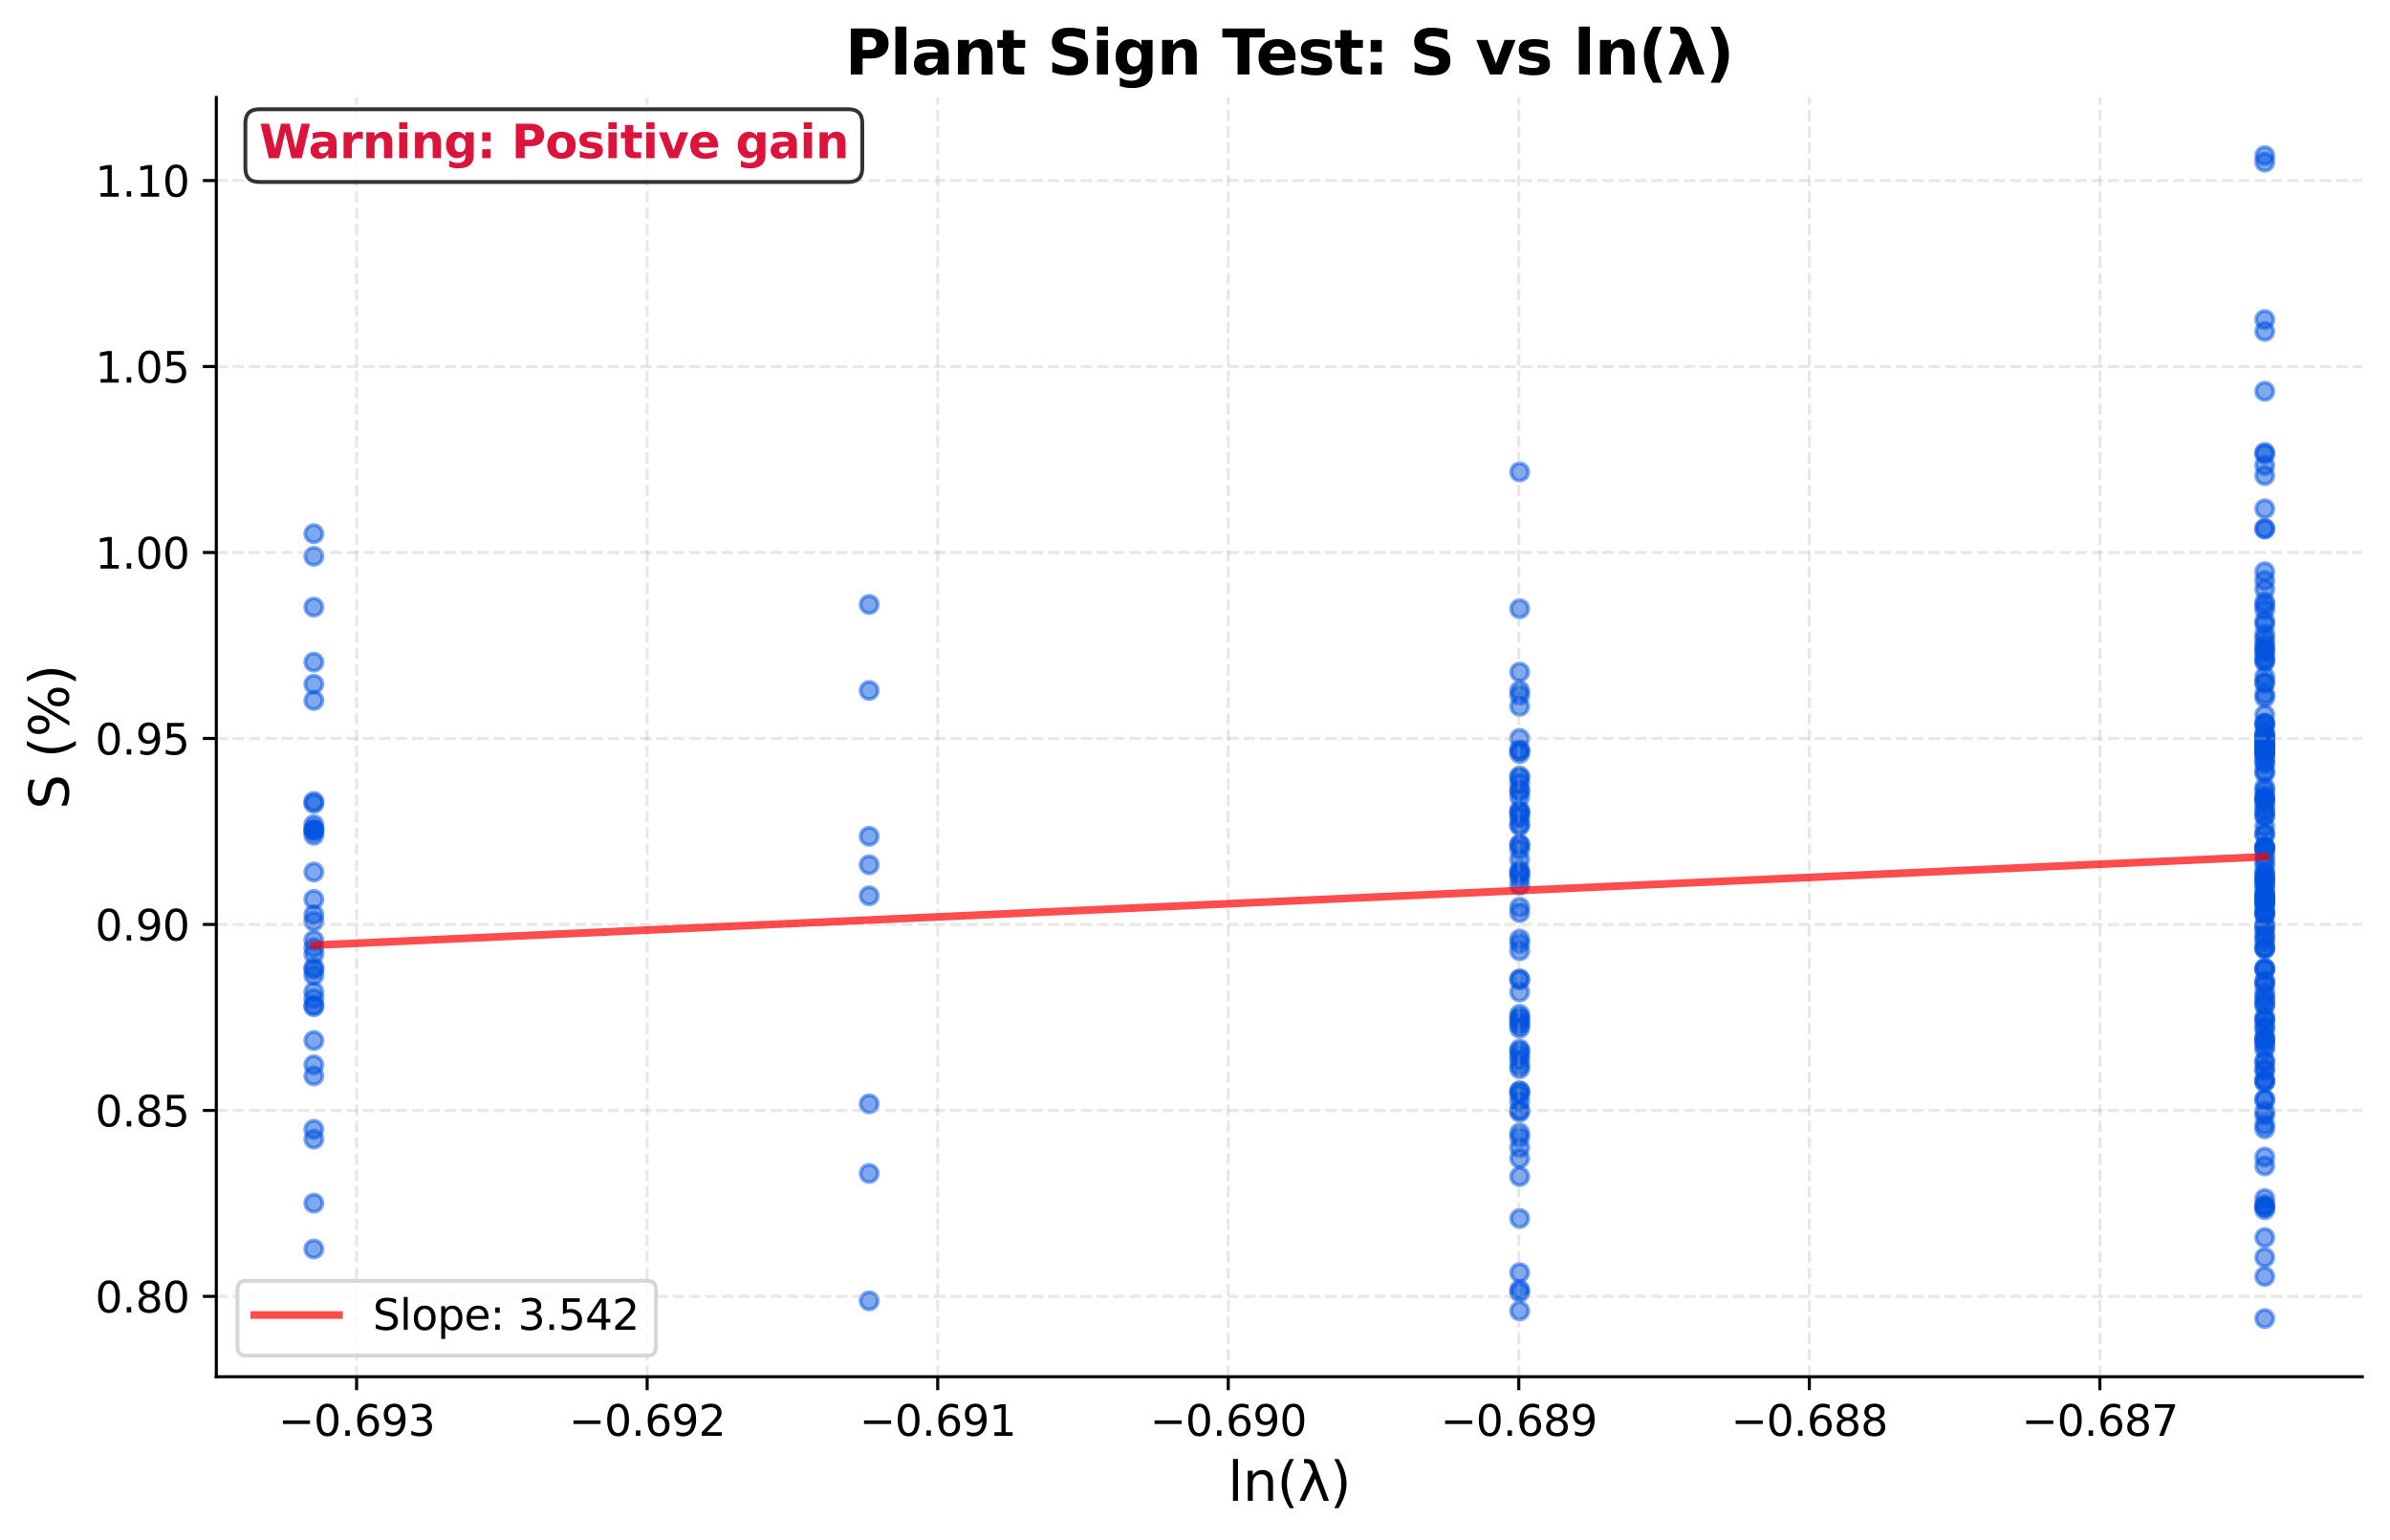 <?xml version="1.0" encoding="utf-8" standalone="no"?>
<!DOCTYPE svg PUBLIC "-//W3C//DTD SVG 1.1//EN"
  "http://www.w3.org/Graphics/SVG/1.1/DTD/svg11.dtd">
<svg xmlns:xlink="http://www.w3.org/1999/xlink" width="621.442pt" height="400.393pt" viewBox="0 0 621.442 400.393" xmlns="http://www.w3.org/2000/svg" version="1.1">
 <defs>
  <style type="text/css">*{stroke-linejoin: round; stroke-linecap: butt}</style>
 </defs>
 <g id="figure_1">
  <g id="patch_1">
   <path d="M 0 400.393 
L 621.442 400.393 
L 621.442 0 
L 0 0 
z
" style="fill: #ffffff"/>
  </g>
  <g id="axes_1">
   <g id="patch_2">
    <path d="M 56.242 357.998 
L 614.242 357.998 
L 614.242 25.358 
L 56.242 25.358 
z
" style="fill: #ffffff"/>
   </g>
   <g id="PathCollection_1">
    <defs>
     <path id="mdb68e614ac" d="M 0 2.236 
C 0.593 2.236 1.162 2 1.581 1.581 
C 2 1.162 2.236 0.593 2.236 0 
C 2.236 -0.593 2 -1.162 1.581 -1.581 
C 1.162 -2 0.593 -2.236 0 -2.236 
C -0.593 -2.236 -1.162 -2 -1.581 -1.581 
C -2 -1.162 -2.236 -0.593 -2.236 0 
C -2.236 0.593 -2 1.162 -1.581 1.581 
C -1.162 2 -0.593 2.236 0 2.236 
z
" style="stroke: #0052e0; stroke-opacity: 0.5"/>
    </defs>
    <g clip-path="url(#pad2633761f)">
     <use xlink:href="#mdb68e614ac" x="81.605" y="251.591" style="fill: #0052e0; fill-opacity: 0.5; stroke: #0052e0; stroke-opacity: 0.5"/>
     <use xlink:href="#mdb68e614ac" x="81.605" y="248.137" style="fill: #0052e0; fill-opacity: 0.5; stroke: #0052e0; stroke-opacity: 0.5"/>
     <use xlink:href="#mdb68e614ac" x="81.605" y="246.412" style="fill: #0052e0; fill-opacity: 0.5; stroke: #0052e0; stroke-opacity: 0.5"/>
     <use xlink:href="#mdb68e614ac" x="81.605" y="177.909" style="fill: #0052e0; fill-opacity: 0.5; stroke: #0052e0; stroke-opacity: 0.5"/>
     <use xlink:href="#mdb68e614ac" x="81.605" y="144.659" style="fill: #0052e0; fill-opacity: 0.5; stroke: #0052e0; stroke-opacity: 0.5"/>
     <use xlink:href="#mdb68e614ac" x="81.605" y="214.44" style="fill: #0052e0; fill-opacity: 0.5; stroke: #0052e0; stroke-opacity: 0.5"/>
     <use xlink:href="#mdb68e614ac" x="81.605" y="312.863" style="fill: #0052e0; fill-opacity: 0.5; stroke: #0052e0; stroke-opacity: 0.5"/>
     <use xlink:href="#mdb68e614ac" x="81.605" y="257.903" style="fill: #0052e0; fill-opacity: 0.5; stroke: #0052e0; stroke-opacity: 0.5"/>
     <use xlink:href="#mdb68e614ac" x="81.605" y="217.202" style="fill: #0052e0; fill-opacity: 0.5; stroke: #0052e0; stroke-opacity: 0.5"/>
     <use xlink:href="#mdb68e614ac" x="81.605" y="215.558" style="fill: #0052e0; fill-opacity: 0.5; stroke: #0052e0; stroke-opacity: 0.5"/>
     <use xlink:href="#mdb68e614ac" x="81.605" y="138.785" style="fill: #0052e0; fill-opacity: 0.5; stroke: #0052e0; stroke-opacity: 0.5"/>
     <use xlink:href="#mdb68e614ac" x="81.605" y="261.377" style="fill: #0052e0; fill-opacity: 0.5; stroke: #0052e0; stroke-opacity: 0.5"/>
     <use xlink:href="#mdb68e614ac" x="81.605" y="157.876" style="fill: #0052e0; fill-opacity: 0.5; stroke: #0052e0; stroke-opacity: 0.5"/>
     <use xlink:href="#mdb68e614ac" x="81.605" y="276.897" style="fill: #0052e0; fill-opacity: 0.5; stroke: #0052e0; stroke-opacity: 0.5"/>
     <use xlink:href="#mdb68e614ac" x="81.605" y="182.142" style="fill: #0052e0; fill-opacity: 0.5; stroke: #0052e0; stroke-opacity: 0.5"/>
     <use xlink:href="#mdb68e614ac" x="81.605" y="215.843" style="fill: #0052e0; fill-opacity: 0.5; stroke: #0052e0; stroke-opacity: 0.5"/>
     <use xlink:href="#mdb68e614ac" x="81.605" y="208.41" style="fill: #0052e0; fill-opacity: 0.5; stroke: #0052e0; stroke-opacity: 0.5"/>
     <use xlink:href="#mdb68e614ac" x="81.605" y="261.796" style="fill: #0052e0; fill-opacity: 0.5; stroke: #0052e0; stroke-opacity: 0.5"/>
     <use xlink:href="#mdb68e614ac" x="81.605" y="293.681" style="fill: #0052e0; fill-opacity: 0.5; stroke: #0052e0; stroke-opacity: 0.5"/>
     <use xlink:href="#mdb68e614ac" x="81.605" y="253.627" style="fill: #0052e0; fill-opacity: 0.5; stroke: #0052e0; stroke-opacity: 0.5"/>
     <use xlink:href="#mdb68e614ac" x="81.605" y="324.779" style="fill: #0052e0; fill-opacity: 0.5; stroke: #0052e0; stroke-opacity: 0.5"/>
     <use xlink:href="#mdb68e614ac" x="81.605" y="259.679" style="fill: #0052e0; fill-opacity: 0.5; stroke: #0052e0; stroke-opacity: 0.5"/>
     <use xlink:href="#mdb68e614ac" x="81.605" y="216.091" style="fill: #0052e0; fill-opacity: 0.5; stroke: #0052e0; stroke-opacity: 0.5"/>
     <use xlink:href="#mdb68e614ac" x="81.605" y="296.221" style="fill: #0052e0; fill-opacity: 0.5; stroke: #0052e0; stroke-opacity: 0.5"/>
     <use xlink:href="#mdb68e614ac" x="81.605" y="237.841" style="fill: #0052e0; fill-opacity: 0.5; stroke: #0052e0; stroke-opacity: 0.5"/>
     <use xlink:href="#mdb68e614ac" x="81.605" y="226.749" style="fill: #0052e0; fill-opacity: 0.5; stroke: #0052e0; stroke-opacity: 0.5"/>
     <use xlink:href="#mdb68e614ac" x="81.605" y="233.879" style="fill: #0052e0; fill-opacity: 0.5; stroke: #0052e0; stroke-opacity: 0.5"/>
     <use xlink:href="#mdb68e614ac" x="81.605" y="239.547" style="fill: #0052e0; fill-opacity: 0.5; stroke: #0052e0; stroke-opacity: 0.5"/>
     <use xlink:href="#mdb68e614ac" x="81.605" y="208.935" style="fill: #0052e0; fill-opacity: 0.5; stroke: #0052e0; stroke-opacity: 0.5"/>
     <use xlink:href="#mdb68e614ac" x="81.605" y="270.573" style="fill: #0052e0; fill-opacity: 0.5; stroke: #0052e0; stroke-opacity: 0.5"/>
     <use xlink:href="#mdb68e614ac" x="81.605" y="244.513" style="fill: #0052e0; fill-opacity: 0.5; stroke: #0052e0; stroke-opacity: 0.5"/>
     <use xlink:href="#mdb68e614ac" x="81.605" y="172.179" style="fill: #0052e0; fill-opacity: 0.5; stroke: #0052e0; stroke-opacity: 0.5"/>
     <use xlink:href="#mdb68e614ac" x="81.605" y="252.181" style="fill: #0052e0; fill-opacity: 0.5; stroke: #0052e0; stroke-opacity: 0.5"/>
     <use xlink:href="#mdb68e614ac" x="81.605" y="279.767" style="fill: #0052e0; fill-opacity: 0.5; stroke: #0052e0; stroke-opacity: 0.5"/>
     <use xlink:href="#mdb68e614ac" x="226.006" y="338.263" style="fill: #0052e0; fill-opacity: 0.5; stroke: #0052e0; stroke-opacity: 0.5"/>
     <use xlink:href="#mdb68e614ac" x="226.006" y="217.47" style="fill: #0052e0; fill-opacity: 0.5; stroke: #0052e0; stroke-opacity: 0.5"/>
     <use xlink:href="#mdb68e614ac" x="226.006" y="179.549" style="fill: #0052e0; fill-opacity: 0.5; stroke: #0052e0; stroke-opacity: 0.5"/>
     <use xlink:href="#mdb68e614ac" x="226.006" y="157.19" style="fill: #0052e0; fill-opacity: 0.5; stroke: #0052e0; stroke-opacity: 0.5"/>
     <use xlink:href="#mdb68e614ac" x="226.006" y="287.04" style="fill: #0052e0; fill-opacity: 0.5; stroke: #0052e0; stroke-opacity: 0.5"/>
     <use xlink:href="#mdb68e614ac" x="226.006" y="232.945" style="fill: #0052e0; fill-opacity: 0.5; stroke: #0052e0; stroke-opacity: 0.5"/>
     <use xlink:href="#mdb68e614ac" x="226.006" y="224.873" style="fill: #0052e0; fill-opacity: 0.5; stroke: #0052e0; stroke-opacity: 0.5"/>
     <use xlink:href="#mdb68e614ac" x="226.006" y="305.144" style="fill: #0052e0; fill-opacity: 0.5; stroke: #0052e0; stroke-opacity: 0.5"/>
     <use xlink:href="#mdb68e614ac" x="395.147" y="340.877" style="fill: #0052e0; fill-opacity: 0.5; stroke: #0052e0; stroke-opacity: 0.5"/>
     <use xlink:href="#mdb68e614ac" x="395.147" y="289.221" style="fill: #0052e0; fill-opacity: 0.5; stroke: #0052e0; stroke-opacity: 0.5"/>
     <use xlink:href="#mdb68e614ac" x="395.147" y="274.378" style="fill: #0052e0; fill-opacity: 0.5; stroke: #0052e0; stroke-opacity: 0.5"/>
     <use xlink:href="#mdb68e614ac" x="395.147" y="301.216" style="fill: #0052e0; fill-opacity: 0.5; stroke: #0052e0; stroke-opacity: 0.5"/>
     <use xlink:href="#mdb68e614ac" x="395.147" y="230.158" style="fill: #0052e0; fill-opacity: 0.5; stroke: #0052e0; stroke-opacity: 0.5"/>
     <use xlink:href="#mdb68e614ac" x="395.147" y="122.725" style="fill: #0052e0; fill-opacity: 0.5; stroke: #0052e0; stroke-opacity: 0.5"/>
     <use xlink:href="#mdb68e614ac" x="395.147" y="267.381" style="fill: #0052e0; fill-opacity: 0.5; stroke: #0052e0; stroke-opacity: 0.5"/>
     <use xlink:href="#mdb68e614ac" x="395.147" y="226.95" style="fill: #0052e0; fill-opacity: 0.5; stroke: #0052e0; stroke-opacity: 0.5"/>
     <use xlink:href="#mdb68e614ac" x="395.147" y="237.319" style="fill: #0052e0; fill-opacity: 0.5; stroke: #0052e0; stroke-opacity: 0.5"/>
     <use xlink:href="#mdb68e614ac" x="395.147" y="202.241" style="fill: #0052e0; fill-opacity: 0.5; stroke: #0052e0; stroke-opacity: 0.5"/>
     <use xlink:href="#mdb68e614ac" x="395.147" y="195.2" style="fill: #0052e0; fill-opacity: 0.5; stroke: #0052e0; stroke-opacity: 0.5"/>
     <use xlink:href="#mdb68e614ac" x="395.147" y="207.294" style="fill: #0052e0; fill-opacity: 0.5; stroke: #0052e0; stroke-opacity: 0.5"/>
     <use xlink:href="#mdb68e614ac" x="395.147" y="194.971" style="fill: #0052e0; fill-opacity: 0.5; stroke: #0052e0; stroke-opacity: 0.5"/>
     <use xlink:href="#mdb68e614ac" x="395.147" y="254.522" style="fill: #0052e0; fill-opacity: 0.5; stroke: #0052e0; stroke-opacity: 0.5"/>
     <use xlink:href="#mdb68e614ac" x="395.147" y="211.545" style="fill: #0052e0; fill-opacity: 0.5; stroke: #0052e0; stroke-opacity: 0.5"/>
     <use xlink:href="#mdb68e614ac" x="395.147" y="220.873" style="fill: #0052e0; fill-opacity: 0.5; stroke: #0052e0; stroke-opacity: 0.5"/>
     <use xlink:href="#mdb68e614ac" x="395.147" y="205.528" style="fill: #0052e0; fill-opacity: 0.5; stroke: #0052e0; stroke-opacity: 0.5"/>
     <use xlink:href="#mdb68e614ac" x="395.147" y="298.429" style="fill: #0052e0; fill-opacity: 0.5; stroke: #0052e0; stroke-opacity: 0.5"/>
     <use xlink:href="#mdb68e614ac" x="395.147" y="284.648" style="fill: #0052e0; fill-opacity: 0.5; stroke: #0052e0; stroke-opacity: 0.5"/>
     <use xlink:href="#mdb68e614ac" x="395.147" y="219.637" style="fill: #0052e0; fill-opacity: 0.5; stroke: #0052e0; stroke-opacity: 0.5"/>
     <use xlink:href="#mdb68e614ac" x="395.147" y="219.607" style="fill: #0052e0; fill-opacity: 0.5; stroke: #0052e0; stroke-opacity: 0.5"/>
     <use xlink:href="#mdb68e614ac" x="395.147" y="183.679" style="fill: #0052e0; fill-opacity: 0.5; stroke: #0052e0; stroke-opacity: 0.5"/>
     <use xlink:href="#mdb68e614ac" x="395.147" y="266.591" style="fill: #0052e0; fill-opacity: 0.5; stroke: #0052e0; stroke-opacity: 0.5"/>
     <use xlink:href="#mdb68e614ac" x="395.147" y="226.256" style="fill: #0052e0; fill-opacity: 0.5; stroke: #0052e0; stroke-opacity: 0.5"/>
     <use xlink:href="#mdb68e614ac" x="395.147" y="305.938" style="fill: #0052e0; fill-opacity: 0.5; stroke: #0052e0; stroke-opacity: 0.5"/>
     <use xlink:href="#mdb68e614ac" x="395.147" y="212.621" style="fill: #0052e0; fill-opacity: 0.5; stroke: #0052e0; stroke-opacity: 0.5"/>
     <use xlink:href="#mdb68e614ac" x="395.147" y="195.969" style="fill: #0052e0; fill-opacity: 0.5; stroke: #0052e0; stroke-opacity: 0.5"/>
     <use xlink:href="#mdb68e614ac" x="395.147" y="283.727" style="fill: #0052e0; fill-opacity: 0.5; stroke: #0052e0; stroke-opacity: 0.5"/>
     <use xlink:href="#mdb68e614ac" x="395.147" y="211.15" style="fill: #0052e0; fill-opacity: 0.5; stroke: #0052e0; stroke-opacity: 0.5"/>
     <use xlink:href="#mdb68e614ac" x="395.147" y="257.97" style="fill: #0052e0; fill-opacity: 0.5; stroke: #0052e0; stroke-opacity: 0.5"/>
     <use xlink:href="#mdb68e614ac" x="395.147" y="273.309" style="fill: #0052e0; fill-opacity: 0.5; stroke: #0052e0; stroke-opacity: 0.5"/>
     <use xlink:href="#mdb68e614ac" x="395.147" y="201.774" style="fill: #0052e0; fill-opacity: 0.5; stroke: #0052e0; stroke-opacity: 0.5"/>
     <use xlink:href="#mdb68e614ac" x="395.147" y="277.929" style="fill: #0052e0; fill-opacity: 0.5; stroke: #0052e0; stroke-opacity: 0.5"/>
     <use xlink:href="#mdb68e614ac" x="395.147" y="205.628" style="fill: #0052e0; fill-opacity: 0.5; stroke: #0052e0; stroke-opacity: 0.5"/>
     <use xlink:href="#mdb68e614ac" x="395.147" y="264.577" style="fill: #0052e0; fill-opacity: 0.5; stroke: #0052e0; stroke-opacity: 0.5"/>
     <use xlink:href="#mdb68e614ac" x="395.147" y="316.859" style="fill: #0052e0; fill-opacity: 0.5; stroke: #0052e0; stroke-opacity: 0.5"/>
     <use xlink:href="#mdb68e614ac" x="395.147" y="158.295" style="fill: #0052e0; fill-opacity: 0.5; stroke: #0052e0; stroke-opacity: 0.5"/>
     <use xlink:href="#mdb68e614ac" x="395.147" y="245.312" style="fill: #0052e0; fill-opacity: 0.5; stroke: #0052e0; stroke-opacity: 0.5"/>
     <use xlink:href="#mdb68e614ac" x="395.147" y="266" style="fill: #0052e0; fill-opacity: 0.5; stroke: #0052e0; stroke-opacity: 0.5"/>
     <use xlink:href="#mdb68e614ac" x="395.147" y="277.098" style="fill: #0052e0; fill-opacity: 0.5; stroke: #0052e0; stroke-opacity: 0.5"/>
     <use xlink:href="#mdb68e614ac" x="395.147" y="244.179" style="fill: #0052e0; fill-opacity: 0.5; stroke: #0052e0; stroke-opacity: 0.5"/>
     <use xlink:href="#mdb68e614ac" x="395.147" y="214.305" style="fill: #0052e0; fill-opacity: 0.5; stroke: #0052e0; stroke-opacity: 0.5"/>
     <use xlink:href="#mdb68e614ac" x="395.147" y="294.6" style="fill: #0052e0; fill-opacity: 0.5; stroke: #0052e0; stroke-opacity: 0.5"/>
     <use xlink:href="#mdb68e614ac" x="395.147" y="203.661" style="fill: #0052e0; fill-opacity: 0.5; stroke: #0052e0; stroke-opacity: 0.5"/>
     <use xlink:href="#mdb68e614ac" x="395.147" y="247.251" style="fill: #0052e0; fill-opacity: 0.5; stroke: #0052e0; stroke-opacity: 0.5"/>
     <use xlink:href="#mdb68e614ac" x="395.147" y="263.742" style="fill: #0052e0; fill-opacity: 0.5; stroke: #0052e0; stroke-opacity: 0.5"/>
     <use xlink:href="#mdb68e614ac" x="395.147" y="336.057" style="fill: #0052e0; fill-opacity: 0.5; stroke: #0052e0; stroke-opacity: 0.5"/>
     <use xlink:href="#mdb68e614ac" x="395.147" y="283.724" style="fill: #0052e0; fill-opacity: 0.5; stroke: #0052e0; stroke-opacity: 0.5"/>
     <use xlink:href="#mdb68e614ac" x="395.147" y="227.219" style="fill: #0052e0; fill-opacity: 0.5; stroke: #0052e0; stroke-opacity: 0.5"/>
     <use xlink:href="#mdb68e614ac" x="395.147" y="288.69" style="fill: #0052e0; fill-opacity: 0.5; stroke: #0052e0; stroke-opacity: 0.5"/>
     <use xlink:href="#mdb68e614ac" x="395.147" y="214.793" style="fill: #0052e0; fill-opacity: 0.5; stroke: #0052e0; stroke-opacity: 0.5"/>
     <use xlink:href="#mdb68e614ac" x="395.147" y="286.508" style="fill: #0052e0; fill-opacity: 0.5; stroke: #0052e0; stroke-opacity: 0.5"/>
     <use xlink:href="#mdb68e614ac" x="395.147" y="192.017" style="fill: #0052e0; fill-opacity: 0.5; stroke: #0052e0; stroke-opacity: 0.5"/>
     <use xlink:href="#mdb68e614ac" x="395.147" y="235.903" style="fill: #0052e0; fill-opacity: 0.5; stroke: #0052e0; stroke-opacity: 0.5"/>
     <use xlink:href="#mdb68e614ac" x="395.147" y="223.482" style="fill: #0052e0; fill-opacity: 0.5; stroke: #0052e0; stroke-opacity: 0.5"/>
     <use xlink:href="#mdb68e614ac" x="395.147" y="272.812" style="fill: #0052e0; fill-opacity: 0.5; stroke: #0052e0; stroke-opacity: 0.5"/>
     <use xlink:href="#mdb68e614ac" x="395.147" y="335.342" style="fill: #0052e0; fill-opacity: 0.5; stroke: #0052e0; stroke-opacity: 0.5"/>
     <use xlink:href="#mdb68e614ac" x="395.147" y="180.752" style="fill: #0052e0; fill-opacity: 0.5; stroke: #0052e0; stroke-opacity: 0.5"/>
     <use xlink:href="#mdb68e614ac" x="395.147" y="174.763" style="fill: #0052e0; fill-opacity: 0.5; stroke: #0052e0; stroke-opacity: 0.5"/>
     <use xlink:href="#mdb68e614ac" x="395.147" y="264.993" style="fill: #0052e0; fill-opacity: 0.5; stroke: #0052e0; stroke-opacity: 0.5"/>
     <use xlink:href="#mdb68e614ac" x="395.147" y="254.8" style="fill: #0052e0; fill-opacity: 0.5; stroke: #0052e0; stroke-opacity: 0.5"/>
     <use xlink:href="#mdb68e614ac" x="395.147" y="275.497" style="fill: #0052e0; fill-opacity: 0.5; stroke: #0052e0; stroke-opacity: 0.5"/>
     <use xlink:href="#mdb68e614ac" x="395.147" y="295.745" style="fill: #0052e0; fill-opacity: 0.5; stroke: #0052e0; stroke-opacity: 0.5"/>
     <use xlink:href="#mdb68e614ac" x="395.147" y="210.664" style="fill: #0052e0; fill-opacity: 0.5; stroke: #0052e0; stroke-opacity: 0.5"/>
     <use xlink:href="#mdb68e614ac" x="395.147" y="179.586" style="fill: #0052e0; fill-opacity: 0.5; stroke: #0052e0; stroke-opacity: 0.5"/>
     <use xlink:href="#mdb68e614ac" x="395.147" y="228.255" style="fill: #0052e0; fill-opacity: 0.5; stroke: #0052e0; stroke-opacity: 0.5"/>
     <use xlink:href="#mdb68e614ac" x="395.147" y="330.935" style="fill: #0052e0; fill-opacity: 0.5; stroke: #0052e0; stroke-opacity: 0.5"/>
     <use xlink:href="#mdb68e614ac" x="588.878" y="342.877" style="fill: #0052e0; fill-opacity: 0.5; stroke: #0052e0; stroke-opacity: 0.5"/>
     <use xlink:href="#mdb68e614ac" x="588.878" y="300.871" style="fill: #0052e0; fill-opacity: 0.5; stroke: #0052e0; stroke-opacity: 0.5"/>
     <use xlink:href="#mdb68e614ac" x="588.878" y="216.902" style="fill: #0052e0; fill-opacity: 0.5; stroke: #0052e0; stroke-opacity: 0.5"/>
     <use xlink:href="#mdb68e614ac" x="588.878" y="288.954" style="fill: #0052e0; fill-opacity: 0.5; stroke: #0052e0; stroke-opacity: 0.5"/>
     <use xlink:href="#mdb68e614ac" x="588.878" y="275.955" style="fill: #0052e0; fill-opacity: 0.5; stroke: #0052e0; stroke-opacity: 0.5"/>
     <use xlink:href="#mdb68e614ac" x="588.878" y="270.569" style="fill: #0052e0; fill-opacity: 0.5; stroke: #0052e0; stroke-opacity: 0.5"/>
     <use xlink:href="#mdb68e614ac" x="588.878" y="192.53" style="fill: #0052e0; fill-opacity: 0.5; stroke: #0052e0; stroke-opacity: 0.5"/>
     <use xlink:href="#mdb68e614ac" x="588.878" y="157.284" style="fill: #0052e0; fill-opacity: 0.5; stroke: #0052e0; stroke-opacity: 0.5"/>
     <use xlink:href="#mdb68e614ac" x="588.878" y="231.045" style="fill: #0052e0; fill-opacity: 0.5; stroke: #0052e0; stroke-opacity: 0.5"/>
     <use xlink:href="#mdb68e614ac" x="588.878" y="190.39" style="fill: #0052e0; fill-opacity: 0.5; stroke: #0052e0; stroke-opacity: 0.5"/>
     <use xlink:href="#mdb68e614ac" x="588.878" y="271.931" style="fill: #0052e0; fill-opacity: 0.5; stroke: #0052e0; stroke-opacity: 0.5"/>
     <use xlink:href="#mdb68e614ac" x="588.878" y="278.33" style="fill: #0052e0; fill-opacity: 0.5; stroke: #0052e0; stroke-opacity: 0.5"/>
     <use xlink:href="#mdb68e614ac" x="588.878" y="156.52" style="fill: #0052e0; fill-opacity: 0.5; stroke: #0052e0; stroke-opacity: 0.5"/>
     <use xlink:href="#mdb68e614ac" x="588.878" y="101.739" style="fill: #0052e0; fill-opacity: 0.5; stroke: #0052e0; stroke-opacity: 0.5"/>
     <use xlink:href="#mdb68e614ac" x="588.878" y="321.814" style="fill: #0052e0; fill-opacity: 0.5; stroke: #0052e0; stroke-opacity: 0.5"/>
     <use xlink:href="#mdb68e614ac" x="588.878" y="177.356" style="fill: #0052e0; fill-opacity: 0.5; stroke: #0052e0; stroke-opacity: 0.5"/>
     <use xlink:href="#mdb68e614ac" x="588.878" y="260.146" style="fill: #0052e0; fill-opacity: 0.5; stroke: #0052e0; stroke-opacity: 0.5"/>
     <use xlink:href="#mdb68e614ac" x="588.878" y="285.852" style="fill: #0052e0; fill-opacity: 0.5; stroke: #0052e0; stroke-opacity: 0.5"/>
     <use xlink:href="#mdb68e614ac" x="588.878" y="314.591" style="fill: #0052e0; fill-opacity: 0.5; stroke: #0052e0; stroke-opacity: 0.5"/>
     <use xlink:href="#mdb68e614ac" x="588.878" y="285.995" style="fill: #0052e0; fill-opacity: 0.5; stroke: #0052e0; stroke-opacity: 0.5"/>
     <use xlink:href="#mdb68e614ac" x="588.878" y="237.922" style="fill: #0052e0; fill-opacity: 0.5; stroke: #0052e0; stroke-opacity: 0.5"/>
     <use xlink:href="#mdb68e614ac" x="588.878" y="137.399" style="fill: #0052e0; fill-opacity: 0.5; stroke: #0052e0; stroke-opacity: 0.5"/>
     <use xlink:href="#mdb68e614ac" x="588.878" y="228.185" style="fill: #0052e0; fill-opacity: 0.5; stroke: #0052e0; stroke-opacity: 0.5"/>
     <use xlink:href="#mdb68e614ac" x="588.878" y="210.178" style="fill: #0052e0; fill-opacity: 0.5; stroke: #0052e0; stroke-opacity: 0.5"/>
     <use xlink:href="#mdb68e614ac" x="588.878" y="208.837" style="fill: #0052e0; fill-opacity: 0.5; stroke: #0052e0; stroke-opacity: 0.5"/>
     <use xlink:href="#mdb68e614ac" x="588.878" y="270.793" style="fill: #0052e0; fill-opacity: 0.5; stroke: #0052e0; stroke-opacity: 0.5"/>
     <use xlink:href="#mdb68e614ac" x="588.878" y="255.301" style="fill: #0052e0; fill-opacity: 0.5; stroke: #0052e0; stroke-opacity: 0.5"/>
     <use xlink:href="#mdb68e614ac" x="588.878" y="207.797" style="fill: #0052e0; fill-opacity: 0.5; stroke: #0052e0; stroke-opacity: 0.5"/>
     <use xlink:href="#mdb68e614ac" x="588.878" y="171.109" style="fill: #0052e0; fill-opacity: 0.5; stroke: #0052e0; stroke-opacity: 0.5"/>
     <use xlink:href="#mdb68e614ac" x="588.878" y="331.937" style="fill: #0052e0; fill-opacity: 0.5; stroke: #0052e0; stroke-opacity: 0.5"/>
     <use xlink:href="#mdb68e614ac" x="588.878" y="265.117" style="fill: #0052e0; fill-opacity: 0.5; stroke: #0052e0; stroke-opacity: 0.5"/>
     <use xlink:href="#mdb68e614ac" x="588.878" y="277.918" style="fill: #0052e0; fill-opacity: 0.5; stroke: #0052e0; stroke-opacity: 0.5"/>
     <use xlink:href="#mdb68e614ac" x="588.878" y="220.391" style="fill: #0052e0; fill-opacity: 0.5; stroke: #0052e0; stroke-opacity: 0.5"/>
     <use xlink:href="#mdb68e614ac" x="588.878" y="169.72" style="fill: #0052e0; fill-opacity: 0.5; stroke: #0052e0; stroke-opacity: 0.5"/>
     <use xlink:href="#mdb68e614ac" x="588.878" y="237.541" style="fill: #0052e0; fill-opacity: 0.5; stroke: #0052e0; stroke-opacity: 0.5"/>
     <use xlink:href="#mdb68e614ac" x="588.878" y="225.163" style="fill: #0052e0; fill-opacity: 0.5; stroke: #0052e0; stroke-opacity: 0.5"/>
     <use xlink:href="#mdb68e614ac" x="588.878" y="86.169" style="fill: #0052e0; fill-opacity: 0.5; stroke: #0052e0; stroke-opacity: 0.5"/>
     <use xlink:href="#mdb68e614ac" x="588.878" y="148.662" style="fill: #0052e0; fill-opacity: 0.5; stroke: #0052e0; stroke-opacity: 0.5"/>
     <use xlink:href="#mdb68e614ac" x="588.878" y="227.101" style="fill: #0052e0; fill-opacity: 0.5; stroke: #0052e0; stroke-opacity: 0.5"/>
     <use xlink:href="#mdb68e614ac" x="588.878" y="137.588" style="fill: #0052e0; fill-opacity: 0.5; stroke: #0052e0; stroke-opacity: 0.5"/>
     <use xlink:href="#mdb68e614ac" x="588.878" y="251.747" style="fill: #0052e0; fill-opacity: 0.5; stroke: #0052e0; stroke-opacity: 0.5"/>
     <use xlink:href="#mdb68e614ac" x="588.878" y="259.256" style="fill: #0052e0; fill-opacity: 0.5; stroke: #0052e0; stroke-opacity: 0.5"/>
     <use xlink:href="#mdb68e614ac" x="588.878" y="240.351" style="fill: #0052e0; fill-opacity: 0.5; stroke: #0052e0; stroke-opacity: 0.5"/>
     <use xlink:href="#mdb68e614ac" x="588.878" y="269.553" style="fill: #0052e0; fill-opacity: 0.5; stroke: #0052e0; stroke-opacity: 0.5"/>
     <use xlink:href="#mdb68e614ac" x="588.878" y="220.278" style="fill: #0052e0; fill-opacity: 0.5; stroke: #0052e0; stroke-opacity: 0.5"/>
     <use xlink:href="#mdb68e614ac" x="588.878" y="223.96" style="fill: #0052e0; fill-opacity: 0.5; stroke: #0052e0; stroke-opacity: 0.5"/>
     <use xlink:href="#mdb68e614ac" x="588.878" y="303.178" style="fill: #0052e0; fill-opacity: 0.5; stroke: #0052e0; stroke-opacity: 0.5"/>
     <use xlink:href="#mdb68e614ac" x="588.878" y="256.188" style="fill: #0052e0; fill-opacity: 0.5; stroke: #0052e0; stroke-opacity: 0.5"/>
     <use xlink:href="#mdb68e614ac" x="588.878" y="207.538" style="fill: #0052e0; fill-opacity: 0.5; stroke: #0052e0; stroke-opacity: 0.5"/>
     <use xlink:href="#mdb68e614ac" x="588.878" y="185.859" style="fill: #0052e0; fill-opacity: 0.5; stroke: #0052e0; stroke-opacity: 0.5"/>
     <use xlink:href="#mdb68e614ac" x="588.878" y="216.928" style="fill: #0052e0; fill-opacity: 0.5; stroke: #0052e0; stroke-opacity: 0.5"/>
     <use xlink:href="#mdb68e614ac" x="588.878" y="235.779" style="fill: #0052e0; fill-opacity: 0.5; stroke: #0052e0; stroke-opacity: 0.5"/>
     <use xlink:href="#mdb68e614ac" x="588.878" y="246.49" style="fill: #0052e0; fill-opacity: 0.5; stroke: #0052e0; stroke-opacity: 0.5"/>
     <use xlink:href="#mdb68e614ac" x="588.878" y="311.658" style="fill: #0052e0; fill-opacity: 0.5; stroke: #0052e0; stroke-opacity: 0.5"/>
     <use xlink:href="#mdb68e614ac" x="588.878" y="233.012" style="fill: #0052e0; fill-opacity: 0.5; stroke: #0052e0; stroke-opacity: 0.5"/>
     <use xlink:href="#mdb68e614ac" x="588.878" y="232.508" style="fill: #0052e0; fill-opacity: 0.5; stroke: #0052e0; stroke-opacity: 0.5"/>
     <use xlink:href="#mdb68e614ac" x="588.878" y="270.169" style="fill: #0052e0; fill-opacity: 0.5; stroke: #0052e0; stroke-opacity: 0.5"/>
     <use xlink:href="#mdb68e614ac" x="588.878" y="251.89" style="fill: #0052e0; fill-opacity: 0.5; stroke: #0052e0; stroke-opacity: 0.5"/>
     <use xlink:href="#mdb68e614ac" x="588.878" y="194.676" style="fill: #0052e0; fill-opacity: 0.5; stroke: #0052e0; stroke-opacity: 0.5"/>
     <use xlink:href="#mdb68e614ac" x="588.878" y="252.204" style="fill: #0052e0; fill-opacity: 0.5; stroke: #0052e0; stroke-opacity: 0.5"/>
     <use xlink:href="#mdb68e614ac" x="588.878" y="234.583" style="fill: #0052e0; fill-opacity: 0.5; stroke: #0052e0; stroke-opacity: 0.5"/>
     <use xlink:href="#mdb68e614ac" x="588.878" y="242.825" style="fill: #0052e0; fill-opacity: 0.5; stroke: #0052e0; stroke-opacity: 0.5"/>
     <use xlink:href="#mdb68e614ac" x="588.878" y="158.527" style="fill: #0052e0; fill-opacity: 0.5; stroke: #0052e0; stroke-opacity: 0.5"/>
     <use xlink:href="#mdb68e614ac" x="588.878" y="267.002" style="fill: #0052e0; fill-opacity: 0.5; stroke: #0052e0; stroke-opacity: 0.5"/>
     <use xlink:href="#mdb68e614ac" x="588.878" y="243.72" style="fill: #0052e0; fill-opacity: 0.5; stroke: #0052e0; stroke-opacity: 0.5"/>
     <use xlink:href="#mdb68e614ac" x="588.878" y="281.27" style="fill: #0052e0; fill-opacity: 0.5; stroke: #0052e0; stroke-opacity: 0.5"/>
     <use xlink:href="#mdb68e614ac" x="588.878" y="234.627" style="fill: #0052e0; fill-opacity: 0.5; stroke: #0052e0; stroke-opacity: 0.5"/>
     <use xlink:href="#mdb68e614ac" x="588.878" y="162.311" style="fill: #0052e0; fill-opacity: 0.5; stroke: #0052e0; stroke-opacity: 0.5"/>
     <use xlink:href="#mdb68e614ac" x="588.878" y="195.927" style="fill: #0052e0; fill-opacity: 0.5; stroke: #0052e0; stroke-opacity: 0.5"/>
     <use xlink:href="#mdb68e614ac" x="588.878" y="241.354" style="fill: #0052e0; fill-opacity: 0.5; stroke: #0052e0; stroke-opacity: 0.5"/>
     <use xlink:href="#mdb68e614ac" x="588.878" y="180.506" style="fill: #0052e0; fill-opacity: 0.5; stroke: #0052e0; stroke-opacity: 0.5"/>
     <use xlink:href="#mdb68e614ac" x="588.878" y="289.937" style="fill: #0052e0; fill-opacity: 0.5; stroke: #0052e0; stroke-opacity: 0.5"/>
     <use xlink:href="#mdb68e614ac" x="588.878" y="191.908" style="fill: #0052e0; fill-opacity: 0.5; stroke: #0052e0; stroke-opacity: 0.5"/>
     <use xlink:href="#mdb68e614ac" x="588.878" y="261.388" style="fill: #0052e0; fill-opacity: 0.5; stroke: #0052e0; stroke-opacity: 0.5"/>
     <use xlink:href="#mdb68e614ac" x="588.878" y="228.46" style="fill: #0052e0; fill-opacity: 0.5; stroke: #0052e0; stroke-opacity: 0.5"/>
     <use xlink:href="#mdb68e614ac" x="588.878" y="198.096" style="fill: #0052e0; fill-opacity: 0.5; stroke: #0052e0; stroke-opacity: 0.5"/>
     <use xlink:href="#mdb68e614ac" x="588.878" y="276.063" style="fill: #0052e0; fill-opacity: 0.5; stroke: #0052e0; stroke-opacity: 0.5"/>
     <use xlink:href="#mdb68e614ac" x="588.878" y="153.243" style="fill: #0052e0; fill-opacity: 0.5; stroke: #0052e0; stroke-opacity: 0.5"/>
     <use xlink:href="#mdb68e614ac" x="588.878" y="208.061" style="fill: #0052e0; fill-opacity: 0.5; stroke: #0052e0; stroke-opacity: 0.5"/>
     <use xlink:href="#mdb68e614ac" x="588.878" y="212.194" style="fill: #0052e0; fill-opacity: 0.5; stroke: #0052e0; stroke-opacity: 0.5"/>
     <use xlink:href="#mdb68e614ac" x="588.878" y="118.08" style="fill: #0052e0; fill-opacity: 0.5; stroke: #0052e0; stroke-opacity: 0.5"/>
     <use xlink:href="#mdb68e614ac" x="588.878" y="233.285" style="fill: #0052e0; fill-opacity: 0.5; stroke: #0052e0; stroke-opacity: 0.5"/>
     <use xlink:href="#mdb68e614ac" x="588.878" y="193.767" style="fill: #0052e0; fill-opacity: 0.5; stroke: #0052e0; stroke-opacity: 0.5"/>
     <use xlink:href="#mdb68e614ac" x="588.878" y="168.393" style="fill: #0052e0; fill-opacity: 0.5; stroke: #0052e0; stroke-opacity: 0.5"/>
     <use xlink:href="#mdb68e614ac" x="588.878" y="210.981" style="fill: #0052e0; fill-opacity: 0.5; stroke: #0052e0; stroke-opacity: 0.5"/>
     <use xlink:href="#mdb68e614ac" x="588.878" y="40.477" style="fill: #0052e0; fill-opacity: 0.5; stroke: #0052e0; stroke-opacity: 0.5"/>
     <use xlink:href="#mdb68e614ac" x="588.878" y="313.784" style="fill: #0052e0; fill-opacity: 0.5; stroke: #0052e0; stroke-opacity: 0.5"/>
     <use xlink:href="#mdb68e614ac" x="588.878" y="220.293" style="fill: #0052e0; fill-opacity: 0.5; stroke: #0052e0; stroke-opacity: 0.5"/>
     <use xlink:href="#mdb68e614ac" x="588.878" y="188.456" style="fill: #0052e0; fill-opacity: 0.5; stroke: #0052e0; stroke-opacity: 0.5"/>
     <use xlink:href="#mdb68e614ac" x="588.878" y="205.536" style="fill: #0052e0; fill-opacity: 0.5; stroke: #0052e0; stroke-opacity: 0.5"/>
     <use xlink:href="#mdb68e614ac" x="588.878" y="227.083" style="fill: #0052e0; fill-opacity: 0.5; stroke: #0052e0; stroke-opacity: 0.5"/>
     <use xlink:href="#mdb68e614ac" x="588.878" y="272.835" style="fill: #0052e0; fill-opacity: 0.5; stroke: #0052e0; stroke-opacity: 0.5"/>
     <use xlink:href="#mdb68e614ac" x="588.878" y="264.505" style="fill: #0052e0; fill-opacity: 0.5; stroke: #0052e0; stroke-opacity: 0.5"/>
     <use xlink:href="#mdb68e614ac" x="588.878" y="212.063" style="fill: #0052e0; fill-opacity: 0.5; stroke: #0052e0; stroke-opacity: 0.5"/>
     <use xlink:href="#mdb68e614ac" x="588.878" y="175.914" style="fill: #0052e0; fill-opacity: 0.5; stroke: #0052e0; stroke-opacity: 0.5"/>
     <use xlink:href="#mdb68e614ac" x="588.878" y="313.233" style="fill: #0052e0; fill-opacity: 0.5; stroke: #0052e0; stroke-opacity: 0.5"/>
     <use xlink:href="#mdb68e614ac" x="588.878" y="234.505" style="fill: #0052e0; fill-opacity: 0.5; stroke: #0052e0; stroke-opacity: 0.5"/>
     <use xlink:href="#mdb68e614ac" x="588.878" y="267.438" style="fill: #0052e0; fill-opacity: 0.5; stroke: #0052e0; stroke-opacity: 0.5"/>
     <use xlink:href="#mdb68e614ac" x="588.878" y="228.711" style="fill: #0052e0; fill-opacity: 0.5; stroke: #0052e0; stroke-opacity: 0.5"/>
     <use xlink:href="#mdb68e614ac" x="588.878" y="195.569" style="fill: #0052e0; fill-opacity: 0.5; stroke: #0052e0; stroke-opacity: 0.5"/>
     <use xlink:href="#mdb68e614ac" x="588.878" y="258.297" style="fill: #0052e0; fill-opacity: 0.5; stroke: #0052e0; stroke-opacity: 0.5"/>
     <use xlink:href="#mdb68e614ac" x="588.878" y="292.45" style="fill: #0052e0; fill-opacity: 0.5; stroke: #0052e0; stroke-opacity: 0.5"/>
     <use xlink:href="#mdb68e614ac" x="588.878" y="233.298" style="fill: #0052e0; fill-opacity: 0.5; stroke: #0052e0; stroke-opacity: 0.5"/>
     <use xlink:href="#mdb68e614ac" x="588.878" y="197.054" style="fill: #0052e0; fill-opacity: 0.5; stroke: #0052e0; stroke-opacity: 0.5"/>
     <use xlink:href="#mdb68e614ac" x="588.878" y="293.541" style="fill: #0052e0; fill-opacity: 0.5; stroke: #0052e0; stroke-opacity: 0.5"/>
     <use xlink:href="#mdb68e614ac" x="588.878" y="192.085" style="fill: #0052e0; fill-opacity: 0.5; stroke: #0052e0; stroke-opacity: 0.5"/>
     <use xlink:href="#mdb68e614ac" x="588.878" y="237.147" style="fill: #0052e0; fill-opacity: 0.5; stroke: #0052e0; stroke-opacity: 0.5"/>
     <use xlink:href="#mdb68e614ac" x="588.878" y="326.974" style="fill: #0052e0; fill-opacity: 0.5; stroke: #0052e0; stroke-opacity: 0.5"/>
     <use xlink:href="#mdb68e614ac" x="588.878" y="169.087" style="fill: #0052e0; fill-opacity: 0.5; stroke: #0052e0; stroke-opacity: 0.5"/>
     <use xlink:href="#mdb68e614ac" x="588.878" y="280.724" style="fill: #0052e0; fill-opacity: 0.5; stroke: #0052e0; stroke-opacity: 0.5"/>
     <use xlink:href="#mdb68e614ac" x="588.878" y="261.264" style="fill: #0052e0; fill-opacity: 0.5; stroke: #0052e0; stroke-opacity: 0.5"/>
     <use xlink:href="#mdb68e614ac" x="588.878" y="188.148" style="fill: #0052e0; fill-opacity: 0.5; stroke: #0052e0; stroke-opacity: 0.5"/>
     <use xlink:href="#mdb68e614ac" x="588.878" y="222.657" style="fill: #0052e0; fill-opacity: 0.5; stroke: #0052e0; stroke-opacity: 0.5"/>
     <use xlink:href="#mdb68e614ac" x="588.878" y="200.523" style="fill: #0052e0; fill-opacity: 0.5; stroke: #0052e0; stroke-opacity: 0.5"/>
     <use xlink:href="#mdb68e614ac" x="588.878" y="255.206" style="fill: #0052e0; fill-opacity: 0.5; stroke: #0052e0; stroke-opacity: 0.5"/>
     <use xlink:href="#mdb68e614ac" x="588.878" y="265.355" style="fill: #0052e0; fill-opacity: 0.5; stroke: #0052e0; stroke-opacity: 0.5"/>
     <use xlink:href="#mdb68e614ac" x="588.878" y="194.222" style="fill: #0052e0; fill-opacity: 0.5; stroke: #0052e0; stroke-opacity: 0.5"/>
     <use xlink:href="#mdb68e614ac" x="588.878" y="132.306" style="fill: #0052e0; fill-opacity: 0.5; stroke: #0052e0; stroke-opacity: 0.5"/>
     <use xlink:href="#mdb68e614ac" x="588.878" y="195.827" style="fill: #0052e0; fill-opacity: 0.5; stroke: #0052e0; stroke-opacity: 0.5"/>
     <use xlink:href="#mdb68e614ac" x="588.878" y="246.788" style="fill: #0052e0; fill-opacity: 0.5; stroke: #0052e0; stroke-opacity: 0.5"/>
     <use xlink:href="#mdb68e614ac" x="588.878" y="193.877" style="fill: #0052e0; fill-opacity: 0.5; stroke: #0052e0; stroke-opacity: 0.5"/>
     <use xlink:href="#mdb68e614ac" x="588.878" y="201.035" style="fill: #0052e0; fill-opacity: 0.5; stroke: #0052e0; stroke-opacity: 0.5"/>
     <use xlink:href="#mdb68e614ac" x="588.878" y="221.068" style="fill: #0052e0; fill-opacity: 0.5; stroke: #0052e0; stroke-opacity: 0.5"/>
     <use xlink:href="#mdb68e614ac" x="588.878" y="195.929" style="fill: #0052e0; fill-opacity: 0.5; stroke: #0052e0; stroke-opacity: 0.5"/>
     <use xlink:href="#mdb68e614ac" x="588.878" y="229.696" style="fill: #0052e0; fill-opacity: 0.5; stroke: #0052e0; stroke-opacity: 0.5"/>
     <use xlink:href="#mdb68e614ac" x="588.878" y="42.171" style="fill: #0052e0; fill-opacity: 0.5; stroke: #0052e0; stroke-opacity: 0.5"/>
     <use xlink:href="#mdb68e614ac" x="588.878" y="237.318" style="fill: #0052e0; fill-opacity: 0.5; stroke: #0052e0; stroke-opacity: 0.5"/>
     <use xlink:href="#mdb68e614ac" x="588.878" y="117.65" style="fill: #0052e0; fill-opacity: 0.5; stroke: #0052e0; stroke-opacity: 0.5"/>
     <use xlink:href="#mdb68e614ac" x="588.878" y="220.61" style="fill: #0052e0; fill-opacity: 0.5; stroke: #0052e0; stroke-opacity: 0.5"/>
     <use xlink:href="#mdb68e614ac" x="588.878" y="232.597" style="fill: #0052e0; fill-opacity: 0.5; stroke: #0052e0; stroke-opacity: 0.5"/>
     <use xlink:href="#mdb68e614ac" x="588.878" y="193.997" style="fill: #0052e0; fill-opacity: 0.5; stroke: #0052e0; stroke-opacity: 0.5"/>
     <use xlink:href="#mdb68e614ac" x="588.878" y="181.383" style="fill: #0052e0; fill-opacity: 0.5; stroke: #0052e0; stroke-opacity: 0.5"/>
     <use xlink:href="#mdb68e614ac" x="588.878" y="191.929" style="fill: #0052e0; fill-opacity: 0.5; stroke: #0052e0; stroke-opacity: 0.5"/>
     <use xlink:href="#mdb68e614ac" x="588.878" y="188.049" style="fill: #0052e0; fill-opacity: 0.5; stroke: #0052e0; stroke-opacity: 0.5"/>
     <use xlink:href="#mdb68e614ac" x="588.878" y="191.33" style="fill: #0052e0; fill-opacity: 0.5; stroke: #0052e0; stroke-opacity: 0.5"/>
     <use xlink:href="#mdb68e614ac" x="588.878" y="172.11" style="fill: #0052e0; fill-opacity: 0.5; stroke: #0052e0; stroke-opacity: 0.5"/>
     <use xlink:href="#mdb68e614ac" x="588.878" y="191.372" style="fill: #0052e0; fill-opacity: 0.5; stroke: #0052e0; stroke-opacity: 0.5"/>
     <use xlink:href="#mdb68e614ac" x="588.878" y="234.535" style="fill: #0052e0; fill-opacity: 0.5; stroke: #0052e0; stroke-opacity: 0.5"/>
     <use xlink:href="#mdb68e614ac" x="588.878" y="177.657" style="fill: #0052e0; fill-opacity: 0.5; stroke: #0052e0; stroke-opacity: 0.5"/>
     <use xlink:href="#mdb68e614ac" x="588.878" y="246.385" style="fill: #0052e0; fill-opacity: 0.5; stroke: #0052e0; stroke-opacity: 0.5"/>
     <use xlink:href="#mdb68e614ac" x="588.878" y="193.783" style="fill: #0052e0; fill-opacity: 0.5; stroke: #0052e0; stroke-opacity: 0.5"/>
     <use xlink:href="#mdb68e614ac" x="588.878" y="121.029" style="fill: #0052e0; fill-opacity: 0.5; stroke: #0052e0; stroke-opacity: 0.5"/>
     <use xlink:href="#mdb68e614ac" x="588.878" y="83.095" style="fill: #0052e0; fill-opacity: 0.5; stroke: #0052e0; stroke-opacity: 0.5"/>
     <use xlink:href="#mdb68e614ac" x="588.878" y="171.746" style="fill: #0052e0; fill-opacity: 0.5; stroke: #0052e0; stroke-opacity: 0.5"/>
     <use xlink:href="#mdb68e614ac" x="588.878" y="313.817" style="fill: #0052e0; fill-opacity: 0.5; stroke: #0052e0; stroke-opacity: 0.5"/>
     <use xlink:href="#mdb68e614ac" x="588.878" y="214.923" style="fill: #0052e0; fill-opacity: 0.5; stroke: #0052e0; stroke-opacity: 0.5"/>
     <use xlink:href="#mdb68e614ac" x="588.878" y="164.923" style="fill: #0052e0; fill-opacity: 0.5; stroke: #0052e0; stroke-opacity: 0.5"/>
     <use xlink:href="#mdb68e614ac" x="588.878" y="167.447" style="fill: #0052e0; fill-opacity: 0.5; stroke: #0052e0; stroke-opacity: 0.5"/>
     <use xlink:href="#mdb68e614ac" x="588.878" y="123.661" style="fill: #0052e0; fill-opacity: 0.5; stroke: #0052e0; stroke-opacity: 0.5"/>
     <use xlink:href="#mdb68e614ac" x="588.878" y="150.932" style="fill: #0052e0; fill-opacity: 0.5; stroke: #0052e0; stroke-opacity: 0.5"/>
     <use xlink:href="#mdb68e614ac" x="588.878" y="240.847" style="fill: #0052e0; fill-opacity: 0.5; stroke: #0052e0; stroke-opacity: 0.5"/>
     <use xlink:href="#mdb68e614ac" x="588.878" y="194.108" style="fill: #0052e0; fill-opacity: 0.5; stroke: #0052e0; stroke-opacity: 0.5"/>
     <use xlink:href="#mdb68e614ac" x="588.878" y="198.579" style="fill: #0052e0; fill-opacity: 0.5; stroke: #0052e0; stroke-opacity: 0.5"/>
     <use xlink:href="#mdb68e614ac" x="588.878" y="161.495" style="fill: #0052e0; fill-opacity: 0.5; stroke: #0052e0; stroke-opacity: 0.5"/>
     <use xlink:href="#mdb68e614ac" x="588.878" y="244.681" style="fill: #0052e0; fill-opacity: 0.5; stroke: #0052e0; stroke-opacity: 0.5"/>
     <use xlink:href="#mdb68e614ac" x="588.878" y="166.102" style="fill: #0052e0; fill-opacity: 0.5; stroke: #0052e0; stroke-opacity: 0.5"/>
     <use xlink:href="#mdb68e614ac" x="588.878" y="204.696" style="fill: #0052e0; fill-opacity: 0.5; stroke: #0052e0; stroke-opacity: 0.5"/>
     <use xlink:href="#mdb68e614ac" x="588.878" y="281.343" style="fill: #0052e0; fill-opacity: 0.5; stroke: #0052e0; stroke-opacity: 0.5"/>
     <use xlink:href="#mdb68e614ac" x="588.878" y="191.888" style="fill: #0052e0; fill-opacity: 0.5; stroke: #0052e0; stroke-opacity: 0.5"/>
     <use xlink:href="#mdb68e614ac" x="588.878" y="206.912" style="fill: #0052e0; fill-opacity: 0.5; stroke: #0052e0; stroke-opacity: 0.5"/>
     <use xlink:href="#mdb68e614ac" x="588.878" y="230.019" style="fill: #0052e0; fill-opacity: 0.5; stroke: #0052e0; stroke-opacity: 0.5"/>
    </g>
   </g>
   <g id="matplotlib.axis_1">
    <g id="xtick_1">
     <g id="line2d_1">
      <path d="M 92.724 357.998 
L 92.724 25.358 
" clip-path="url(#pad2633761f)" style="fill: none; stroke-dasharray: 2.96,1.28; stroke-dashoffset: 0; stroke: #b0b0b0; stroke-opacity: 0.3; stroke-width: 0.8"/>
     </g>
     <g id="line2d_2">
      <defs>
       <path id="mf24676cdda" d="M 0 0 
L 0 3.5 
" style="stroke: #000000; stroke-width: 0.8"/>
      </defs>
      <g>
       <use xlink:href="#mf24676cdda" x="92.724" y="357.998" style="stroke: #000000; stroke-width: 0.8"/>
      </g>
     </g>
     <g id="text_1">
      <!-- −0.693 -->
      <g transform="translate(72.37 373.356) scale(0.11 -0.11)">
       <defs>
        <path id="DejaVuSans-2212" d="M 678 2272 
L 4684 2272 
L 4684 1741 
L 678 1741 
L 678 2272 
z
" transform="scale(0.016)"/>
        <path id="DejaVuSans-30" d="M 2034 4250 
Q 1547 4250 1301 3770 
Q 1056 3291 1056 2328 
Q 1056 1369 1301 889 
Q 1547 409 2034 409 
Q 2525 409 2770 889 
Q 3016 1369 3016 2328 
Q 3016 3291 2770 3770 
Q 2525 4250 2034 4250 
z
M 2034 4750 
Q 2819 4750 3233 4129 
Q 3647 3509 3647 2328 
Q 3647 1150 3233 529 
Q 2819 -91 2034 -91 
Q 1250 -91 836 529 
Q 422 1150 422 2328 
Q 422 3509 836 4129 
Q 1250 4750 2034 4750 
z
" transform="scale(0.016)"/>
        <path id="DejaVuSans-2e" d="M 684 794 
L 1344 794 
L 1344 0 
L 684 0 
L 684 794 
z
" transform="scale(0.016)"/>
        <path id="DejaVuSans-36" d="M 2113 2584 
Q 1688 2584 1439 2293 
Q 1191 2003 1191 1497 
Q 1191 994 1439 701 
Q 1688 409 2113 409 
Q 2538 409 2786 701 
Q 3034 994 3034 1497 
Q 3034 2003 2786 2293 
Q 2538 2584 2113 2584 
z
M 3366 4563 
L 3366 3988 
Q 3128 4100 2886 4159 
Q 2644 4219 2406 4219 
Q 1781 4219 1451 3797 
Q 1122 3375 1075 2522 
Q 1259 2794 1537 2939 
Q 1816 3084 2150 3084 
Q 2853 3084 3261 2657 
Q 3669 2231 3669 1497 
Q 3669 778 3244 343 
Q 2819 -91 2113 -91 
Q 1303 -91 875 529 
Q 447 1150 447 2328 
Q 447 3434 972 4092 
Q 1497 4750 2381 4750 
Q 2619 4750 2861 4703 
Q 3103 4656 3366 4563 
z
" transform="scale(0.016)"/>
        <path id="DejaVuSans-39" d="M 703 97 
L 703 672 
Q 941 559 1184 500 
Q 1428 441 1663 441 
Q 2288 441 2617 861 
Q 2947 1281 2994 2138 
Q 2813 1869 2534 1725 
Q 2256 1581 1919 1581 
Q 1219 1581 811 2004 
Q 403 2428 403 3163 
Q 403 3881 828 4315 
Q 1253 4750 1959 4750 
Q 2769 4750 3195 4129 
Q 3622 3509 3622 2328 
Q 3622 1225 3098 567 
Q 2575 -91 1691 -91 
Q 1453 -91 1209 -44 
Q 966 3 703 97 
z
M 1959 2075 
Q 2384 2075 2632 2365 
Q 2881 2656 2881 3163 
Q 2881 3666 2632 3958 
Q 2384 4250 1959 4250 
Q 1534 4250 1286 3958 
Q 1038 3666 1038 3163 
Q 1038 2656 1286 2365 
Q 1534 2075 1959 2075 
z
" transform="scale(0.016)"/>
        <path id="DejaVuSans-33" d="M 2597 2516 
Q 3050 2419 3304 2112 
Q 3559 1806 3559 1356 
Q 3559 666 3084 287 
Q 2609 -91 1734 -91 
Q 1441 -91 1130 -33 
Q 819 25 488 141 
L 488 750 
Q 750 597 1062 519 
Q 1375 441 1716 441 
Q 2309 441 2620 675 
Q 2931 909 2931 1356 
Q 2931 1769 2642 2001 
Q 2353 2234 1838 2234 
L 1294 2234 
L 1294 2753 
L 1863 2753 
Q 2328 2753 2575 2939 
Q 2822 3125 2822 3475 
Q 2822 3834 2567 4026 
Q 2313 4219 1838 4219 
Q 1578 4219 1281 4162 
Q 984 4106 628 3988 
L 628 4550 
Q 988 4650 1302 4700 
Q 1616 4750 1894 4750 
Q 2613 4750 3031 4423 
Q 3450 4097 3450 3541 
Q 3450 3153 3228 2886 
Q 3006 2619 2597 2516 
z
" transform="scale(0.016)"/>
       </defs>
       <use xlink:href="#DejaVuSans-2212"/>
       <use xlink:href="#DejaVuSans-30" transform="translate(83.789 0)"/>
       <use xlink:href="#DejaVuSans-2e" transform="translate(147.412 0)"/>
       <use xlink:href="#DejaVuSans-36" transform="translate(179.199 0)"/>
       <use xlink:href="#DejaVuSans-39" transform="translate(242.822 0)"/>
       <use xlink:href="#DejaVuSans-33" transform="translate(306.445 0)"/>
      </g>
     </g>
    </g>
    <g id="xtick_2">
     <g id="line2d_3">
      <path d="M 168.271 357.998 
L 168.271 25.358 
" clip-path="url(#pad2633761f)" style="fill: none; stroke-dasharray: 2.96,1.28; stroke-dashoffset: 0; stroke: #b0b0b0; stroke-opacity: 0.3; stroke-width: 0.8"/>
     </g>
     <g id="line2d_4">
      <g>
       <use xlink:href="#mf24676cdda" x="168.271" y="357.998" style="stroke: #000000; stroke-width: 0.8"/>
      </g>
     </g>
     <g id="text_2">
      <!-- −0.692 -->
      <g transform="translate(147.917 373.356) scale(0.11 -0.11)">
       <defs>
        <path id="DejaVuSans-32" d="M 1228 531 
L 3431 531 
L 3431 0 
L 469 0 
L 469 531 
Q 828 903 1448 1529 
Q 2069 2156 2228 2338 
Q 2531 2678 2651 2914 
Q 2772 3150 2772 3378 
Q 2772 3750 2511 3984 
Q 2250 4219 1831 4219 
Q 1534 4219 1204 4116 
Q 875 4013 500 3803 
L 500 4441 
Q 881 4594 1212 4672 
Q 1544 4750 1819 4750 
Q 2544 4750 2975 4387 
Q 3406 4025 3406 3419 
Q 3406 3131 3298 2873 
Q 3191 2616 2906 2266 
Q 2828 2175 2409 1742 
Q 1991 1309 1228 531 
z
" transform="scale(0.016)"/>
       </defs>
       <use xlink:href="#DejaVuSans-2212"/>
       <use xlink:href="#DejaVuSans-30" transform="translate(83.789 0)"/>
       <use xlink:href="#DejaVuSans-2e" transform="translate(147.412 0)"/>
       <use xlink:href="#DejaVuSans-36" transform="translate(179.199 0)"/>
       <use xlink:href="#DejaVuSans-39" transform="translate(242.822 0)"/>
       <use xlink:href="#DejaVuSans-32" transform="translate(306.445 0)"/>
      </g>
     </g>
    </g>
    <g id="xtick_3">
     <g id="line2d_5">
      <path d="M 243.818 357.998 
L 243.818 25.358 
" clip-path="url(#pad2633761f)" style="fill: none; stroke-dasharray: 2.96,1.28; stroke-dashoffset: 0; stroke: #b0b0b0; stroke-opacity: 0.3; stroke-width: 0.8"/>
     </g>
     <g id="line2d_6">
      <g>
       <use xlink:href="#mf24676cdda" x="243.818" y="357.998" style="stroke: #000000; stroke-width: 0.8"/>
      </g>
     </g>
     <g id="text_3">
      <!-- −0.691 -->
      <g transform="translate(223.464 373.356) scale(0.11 -0.11)">
       <defs>
        <path id="DejaVuSans-31" d="M 794 531 
L 1825 531 
L 1825 4091 
L 703 3866 
L 703 4441 
L 1819 4666 
L 2450 4666 
L 2450 531 
L 3481 531 
L 3481 0 
L 794 0 
L 794 531 
z
" transform="scale(0.016)"/>
       </defs>
       <use xlink:href="#DejaVuSans-2212"/>
       <use xlink:href="#DejaVuSans-30" transform="translate(83.789 0)"/>
       <use xlink:href="#DejaVuSans-2e" transform="translate(147.412 0)"/>
       <use xlink:href="#DejaVuSans-36" transform="translate(179.199 0)"/>
       <use xlink:href="#DejaVuSans-39" transform="translate(242.822 0)"/>
       <use xlink:href="#DejaVuSans-31" transform="translate(306.445 0)"/>
      </g>
     </g>
    </g>
    <g id="xtick_4">
     <g id="line2d_7">
      <path d="M 319.365 357.998 
L 319.365 25.358 
" clip-path="url(#pad2633761f)" style="fill: none; stroke-dasharray: 2.96,1.28; stroke-dashoffset: 0; stroke: #b0b0b0; stroke-opacity: 0.3; stroke-width: 0.8"/>
     </g>
     <g id="line2d_8">
      <g>
       <use xlink:href="#mf24676cdda" x="319.365" y="357.998" style="stroke: #000000; stroke-width: 0.8"/>
      </g>
     </g>
     <g id="text_4">
      <!-- −0.690 -->
      <g transform="translate(299.011 373.356) scale(0.11 -0.11)">
       <use xlink:href="#DejaVuSans-2212"/>
       <use xlink:href="#DejaVuSans-30" transform="translate(83.789 0)"/>
       <use xlink:href="#DejaVuSans-2e" transform="translate(147.412 0)"/>
       <use xlink:href="#DejaVuSans-36" transform="translate(179.199 0)"/>
       <use xlink:href="#DejaVuSans-39" transform="translate(242.822 0)"/>
       <use xlink:href="#DejaVuSans-30" transform="translate(306.445 0)"/>
      </g>
     </g>
    </g>
    <g id="xtick_5">
     <g id="line2d_9">
      <path d="M 394.912 357.998 
L 394.912 25.358 
" clip-path="url(#pad2633761f)" style="fill: none; stroke-dasharray: 2.96,1.28; stroke-dashoffset: 0; stroke: #b0b0b0; stroke-opacity: 0.3; stroke-width: 0.8"/>
     </g>
     <g id="line2d_10">
      <g>
       <use xlink:href="#mf24676cdda" x="394.912" y="357.998" style="stroke: #000000; stroke-width: 0.8"/>
      </g>
     </g>
     <g id="text_5">
      <!-- −0.689 -->
      <g transform="translate(374.558 373.356) scale(0.11 -0.11)">
       <defs>
        <path id="DejaVuSans-38" d="M 2034 2216 
Q 1584 2216 1326 1975 
Q 1069 1734 1069 1313 
Q 1069 891 1326 650 
Q 1584 409 2034 409 
Q 2484 409 2743 651 
Q 3003 894 3003 1313 
Q 3003 1734 2745 1975 
Q 2488 2216 2034 2216 
z
M 1403 2484 
Q 997 2584 770 2862 
Q 544 3141 544 3541 
Q 544 4100 942 4425 
Q 1341 4750 2034 4750 
Q 2731 4750 3128 4425 
Q 3525 4100 3525 3541 
Q 3525 3141 3298 2862 
Q 3072 2584 2669 2484 
Q 3125 2378 3379 2068 
Q 3634 1759 3634 1313 
Q 3634 634 3220 271 
Q 2806 -91 2034 -91 
Q 1263 -91 848 271 
Q 434 634 434 1313 
Q 434 1759 690 2068 
Q 947 2378 1403 2484 
z
M 1172 3481 
Q 1172 3119 1398 2916 
Q 1625 2713 2034 2713 
Q 2441 2713 2670 2916 
Q 2900 3119 2900 3481 
Q 2900 3844 2670 4047 
Q 2441 4250 2034 4250 
Q 1625 4250 1398 4047 
Q 1172 3844 1172 3481 
z
" transform="scale(0.016)"/>
       </defs>
       <use xlink:href="#DejaVuSans-2212"/>
       <use xlink:href="#DejaVuSans-30" transform="translate(83.789 0)"/>
       <use xlink:href="#DejaVuSans-2e" transform="translate(147.412 0)"/>
       <use xlink:href="#DejaVuSans-36" transform="translate(179.199 0)"/>
       <use xlink:href="#DejaVuSans-38" transform="translate(242.822 0)"/>
       <use xlink:href="#DejaVuSans-39" transform="translate(306.445 0)"/>
      </g>
     </g>
    </g>
    <g id="xtick_6">
     <g id="line2d_11">
      <path d="M 470.459 357.998 
L 470.459 25.358 
" clip-path="url(#pad2633761f)" style="fill: none; stroke-dasharray: 2.96,1.28; stroke-dashoffset: 0; stroke: #b0b0b0; stroke-opacity: 0.3; stroke-width: 0.8"/>
     </g>
     <g id="line2d_12">
      <g>
       <use xlink:href="#mf24676cdda" x="470.459" y="357.998" style="stroke: #000000; stroke-width: 0.8"/>
      </g>
     </g>
     <g id="text_6">
      <!-- −0.688 -->
      <g transform="translate(450.105 373.356) scale(0.11 -0.11)">
       <use xlink:href="#DejaVuSans-2212"/>
       <use xlink:href="#DejaVuSans-30" transform="translate(83.789 0)"/>
       <use xlink:href="#DejaVuSans-2e" transform="translate(147.412 0)"/>
       <use xlink:href="#DejaVuSans-36" transform="translate(179.199 0)"/>
       <use xlink:href="#DejaVuSans-38" transform="translate(242.822 0)"/>
       <use xlink:href="#DejaVuSans-38" transform="translate(306.445 0)"/>
      </g>
     </g>
    </g>
    <g id="xtick_7">
     <g id="line2d_13">
      <path d="M 546.006 357.998 
L 546.006 25.358 
" clip-path="url(#pad2633761f)" style="fill: none; stroke-dasharray: 2.96,1.28; stroke-dashoffset: 0; stroke: #b0b0b0; stroke-opacity: 0.3; stroke-width: 0.8"/>
     </g>
     <g id="line2d_14">
      <g>
       <use xlink:href="#mf24676cdda" x="546.006" y="357.998" style="stroke: #000000; stroke-width: 0.8"/>
      </g>
     </g>
     <g id="text_7">
      <!-- −0.687 -->
      <g transform="translate(525.652 373.356) scale(0.11 -0.11)">
       <defs>
        <path id="DejaVuSans-37" d="M 525 4666 
L 3525 4666 
L 3525 4397 
L 1831 0 
L 1172 0 
L 2766 4134 
L 525 4134 
L 525 4666 
z
" transform="scale(0.016)"/>
       </defs>
       <use xlink:href="#DejaVuSans-2212"/>
       <use xlink:href="#DejaVuSans-30" transform="translate(83.789 0)"/>
       <use xlink:href="#DejaVuSans-2e" transform="translate(147.412 0)"/>
       <use xlink:href="#DejaVuSans-36" transform="translate(179.199 0)"/>
       <use xlink:href="#DejaVuSans-38" transform="translate(242.822 0)"/>
       <use xlink:href="#DejaVuSans-37" transform="translate(306.445 0)"/>
      </g>
     </g>
    </g>
    <g id="text_8">
     <!-- ln(λ) -->
     <g transform="translate(319.255 390.281) scale(0.14 -0.14)">
      <defs>
       <path id="DejaVuSans-6c" d="M 603 4863 
L 1178 4863 
L 1178 0 
L 603 0 
L 603 4863 
z
" transform="scale(0.016)"/>
       <path id="DejaVuSans-6e" d="M 3513 2113 
L 3513 0 
L 2938 0 
L 2938 2094 
Q 2938 2591 2744 2837 
Q 2550 3084 2163 3084 
Q 1697 3084 1428 2787 
Q 1159 2491 1159 1978 
L 1159 0 
L 581 0 
L 581 3500 
L 1159 3500 
L 1159 2956 
Q 1366 3272 1645 3428 
Q 1925 3584 2291 3584 
Q 2894 3584 3203 3211 
Q 3513 2838 3513 2113 
z
" transform="scale(0.016)"/>
       <path id="DejaVuSans-28" d="M 1984 4856 
Q 1566 4138 1362 3434 
Q 1159 2731 1159 2009 
Q 1159 1288 1364 580 
Q 1569 -128 1984 -844 
L 1484 -844 
Q 1016 -109 783 600 
Q 550 1309 550 2009 
Q 550 2706 781 3412 
Q 1013 4119 1484 4856 
L 1984 4856 
z
" transform="scale(0.016)"/>
       <path id="DejaVuSans-3bb" d="M 1981 4316 
L 3597 0 
L 2988 0 
L 2006 2588 
L 800 0 
L 191 0 
L 1725 3356 
L 1494 3975 
Q 1347 4369 1013 4369 
L 713 4369 
L 713 4863 
L 1078 4856 
Q 1784 4847 1981 4316 
z
" transform="scale(0.016)"/>
       <path id="DejaVuSans-29" d="M 513 4856 
L 1013 4856 
Q 1481 4119 1714 3412 
Q 1947 2706 1947 2009 
Q 1947 1309 1714 600 
Q 1481 -109 1013 -844 
L 513 -844 
Q 928 -128 1133 580 
Q 1338 1288 1338 2009 
Q 1338 2731 1133 3434 
Q 928 4138 513 4856 
z
" transform="scale(0.016)"/>
      </defs>
      <use xlink:href="#DejaVuSans-6c"/>
      <use xlink:href="#DejaVuSans-6e" transform="translate(27.783 0)"/>
      <use xlink:href="#DejaVuSans-28" transform="translate(91.162 0)"/>
      <use xlink:href="#DejaVuSans-3bb" transform="translate(130.176 0)"/>
      <use xlink:href="#DejaVuSans-29" transform="translate(189.355 0)"/>
     </g>
    </g>
   </g>
   <g id="matplotlib.axis_2">
    <g id="ytick_1">
     <g id="line2d_15">
      <path d="M 56.242 337.102 
L 614.242 337.102 
" clip-path="url(#pad2633761f)" style="fill: none; stroke-dasharray: 2.96,1.28; stroke-dashoffset: 0; stroke: #b0b0b0; stroke-opacity: 0.3; stroke-width: 0.8"/>
     </g>
     <g id="line2d_16">
      <defs>
       <path id="mb2d44ac9ad" d="M 0 0 
L -3.5 0 
" style="stroke: #000000; stroke-width: 0.8"/>
      </defs>
      <g>
       <use xlink:href="#mb2d44ac9ad" x="56.242" y="337.102" style="stroke: #000000; stroke-width: 0.8"/>
      </g>
     </g>
     <g id="text_9">
      <!-- 0.80 -->
      <g transform="translate(24.749 341.281) scale(0.11 -0.11)">
       <use xlink:href="#DejaVuSans-30"/>
       <use xlink:href="#DejaVuSans-2e" transform="translate(63.623 0)"/>
       <use xlink:href="#DejaVuSans-38" transform="translate(95.41 0)"/>
       <use xlink:href="#DejaVuSans-30" transform="translate(159.033 0)"/>
      </g>
     </g>
    </g>
    <g id="ytick_2">
     <g id="line2d_17">
      <path d="M 56.242 288.744 
L 614.242 288.744 
" clip-path="url(#pad2633761f)" style="fill: none; stroke-dasharray: 2.96,1.28; stroke-dashoffset: 0; stroke: #b0b0b0; stroke-opacity: 0.3; stroke-width: 0.8"/>
     </g>
     <g id="line2d_18">
      <g>
       <use xlink:href="#mb2d44ac9ad" x="56.242" y="288.744" style="stroke: #000000; stroke-width: 0.8"/>
      </g>
     </g>
     <g id="text_10">
      <!-- 0.85 -->
      <g transform="translate(24.749 292.923) scale(0.11 -0.11)">
       <defs>
        <path id="DejaVuSans-35" d="M 691 4666 
L 3169 4666 
L 3169 4134 
L 1269 4134 
L 1269 2991 
Q 1406 3038 1543 3061 
Q 1681 3084 1819 3084 
Q 2600 3084 3056 2656 
Q 3513 2228 3513 1497 
Q 3513 744 3044 326 
Q 2575 -91 1722 -91 
Q 1428 -91 1123 -41 
Q 819 9 494 109 
L 494 744 
Q 775 591 1075 516 
Q 1375 441 1709 441 
Q 2250 441 2565 725 
Q 2881 1009 2881 1497 
Q 2881 1984 2565 2268 
Q 2250 2553 1709 2553 
Q 1456 2553 1204 2497 
Q 953 2441 691 2322 
L 691 4666 
z
" transform="scale(0.016)"/>
       </defs>
       <use xlink:href="#DejaVuSans-30"/>
       <use xlink:href="#DejaVuSans-2e" transform="translate(63.623 0)"/>
       <use xlink:href="#DejaVuSans-38" transform="translate(95.41 0)"/>
       <use xlink:href="#DejaVuSans-35" transform="translate(159.033 0)"/>
      </g>
     </g>
    </g>
    <g id="ytick_3">
     <g id="line2d_19">
      <path d="M 56.242 240.386 
L 614.242 240.386 
" clip-path="url(#pad2633761f)" style="fill: none; stroke-dasharray: 2.96,1.28; stroke-dashoffset: 0; stroke: #b0b0b0; stroke-opacity: 0.3; stroke-width: 0.8"/>
     </g>
     <g id="line2d_20">
      <g>
       <use xlink:href="#mb2d44ac9ad" x="56.242" y="240.386" style="stroke: #000000; stroke-width: 0.8"/>
      </g>
     </g>
     <g id="text_11">
      <!-- 0.90 -->
      <g transform="translate(24.749 244.565) scale(0.11 -0.11)">
       <use xlink:href="#DejaVuSans-30"/>
       <use xlink:href="#DejaVuSans-2e" transform="translate(63.623 0)"/>
       <use xlink:href="#DejaVuSans-39" transform="translate(95.41 0)"/>
       <use xlink:href="#DejaVuSans-30" transform="translate(159.033 0)"/>
      </g>
     </g>
    </g>
    <g id="ytick_4">
     <g id="line2d_21">
      <path d="M 56.242 192.028 
L 614.242 192.028 
" clip-path="url(#pad2633761f)" style="fill: none; stroke-dasharray: 2.96,1.28; stroke-dashoffset: 0; stroke: #b0b0b0; stroke-opacity: 0.3; stroke-width: 0.8"/>
     </g>
     <g id="line2d_22">
      <g>
       <use xlink:href="#mb2d44ac9ad" x="56.242" y="192.028" style="stroke: #000000; stroke-width: 0.8"/>
      </g>
     </g>
     <g id="text_12">
      <!-- 0.95 -->
      <g transform="translate(24.749 196.207) scale(0.11 -0.11)">
       <use xlink:href="#DejaVuSans-30"/>
       <use xlink:href="#DejaVuSans-2e" transform="translate(63.623 0)"/>
       <use xlink:href="#DejaVuSans-39" transform="translate(95.41 0)"/>
       <use xlink:href="#DejaVuSans-35" transform="translate(159.033 0)"/>
      </g>
     </g>
    </g>
    <g id="ytick_5">
     <g id="line2d_23">
      <path d="M 56.242 143.67 
L 614.242 143.67 
" clip-path="url(#pad2633761f)" style="fill: none; stroke-dasharray: 2.96,1.28; stroke-dashoffset: 0; stroke: #b0b0b0; stroke-opacity: 0.3; stroke-width: 0.8"/>
     </g>
     <g id="line2d_24">
      <g>
       <use xlink:href="#mb2d44ac9ad" x="56.242" y="143.67" style="stroke: #000000; stroke-width: 0.8"/>
      </g>
     </g>
     <g id="text_13">
      <!-- 1.00 -->
      <g transform="translate(24.749 147.849) scale(0.11 -0.11)">
       <use xlink:href="#DejaVuSans-31"/>
       <use xlink:href="#DejaVuSans-2e" transform="translate(63.623 0)"/>
       <use xlink:href="#DejaVuSans-30" transform="translate(95.41 0)"/>
       <use xlink:href="#DejaVuSans-30" transform="translate(159.033 0)"/>
      </g>
     </g>
    </g>
    <g id="ytick_6">
     <g id="line2d_25">
      <path d="M 56.242 95.312 
L 614.242 95.312 
" clip-path="url(#pad2633761f)" style="fill: none; stroke-dasharray: 2.96,1.28; stroke-dashoffset: 0; stroke: #b0b0b0; stroke-opacity: 0.3; stroke-width: 0.8"/>
     </g>
     <g id="line2d_26">
      <g>
       <use xlink:href="#mb2d44ac9ad" x="56.242" y="95.312" style="stroke: #000000; stroke-width: 0.8"/>
      </g>
     </g>
     <g id="text_14">
      <!-- 1.05 -->
      <g transform="translate(24.749 99.491) scale(0.11 -0.11)">
       <use xlink:href="#DejaVuSans-31"/>
       <use xlink:href="#DejaVuSans-2e" transform="translate(63.623 0)"/>
       <use xlink:href="#DejaVuSans-30" transform="translate(95.41 0)"/>
       <use xlink:href="#DejaVuSans-35" transform="translate(159.033 0)"/>
      </g>
     </g>
    </g>
    <g id="ytick_7">
     <g id="line2d_27">
      <path d="M 56.242 46.953 
L 614.242 46.953 
" clip-path="url(#pad2633761f)" style="fill: none; stroke-dasharray: 2.96,1.28; stroke-dashoffset: 0; stroke: #b0b0b0; stroke-opacity: 0.3; stroke-width: 0.8"/>
     </g>
     <g id="line2d_28">
      <g>
       <use xlink:href="#mb2d44ac9ad" x="56.242" y="46.953" style="stroke: #000000; stroke-width: 0.8"/>
      </g>
     </g>
     <g id="text_15">
      <!-- 1.10 -->
      <g transform="translate(24.749 51.133) scale(0.11 -0.11)">
       <use xlink:href="#DejaVuSans-31"/>
       <use xlink:href="#DejaVuSans-2e" transform="translate(63.623 0)"/>
       <use xlink:href="#DejaVuSans-31" transform="translate(95.41 0)"/>
       <use xlink:href="#DejaVuSans-30" transform="translate(159.033 0)"/>
      </g>
     </g>
    </g>
    <g id="text_16">
     <!-- S (%) -->
     <g transform="translate(17.838 210.459) rotate(-90) scale(0.14 -0.14)">
      <defs>
       <path id="DejaVuSans-53" d="M 3425 4513 
L 3425 3897 
Q 3066 4069 2747 4153 
Q 2428 4238 2131 4238 
Q 1616 4238 1336 4038 
Q 1056 3838 1056 3469 
Q 1056 3159 1242 3001 
Q 1428 2844 1947 2747 
L 2328 2669 
Q 3034 2534 3370 2195 
Q 3706 1856 3706 1288 
Q 3706 609 3251 259 
Q 2797 -91 1919 -91 
Q 1588 -91 1214 -16 
Q 841 59 441 206 
L 441 856 
Q 825 641 1194 531 
Q 1563 422 1919 422 
Q 2459 422 2753 634 
Q 3047 847 3047 1241 
Q 3047 1584 2836 1778 
Q 2625 1972 2144 2069 
L 1759 2144 
Q 1053 2284 737 2584 
Q 422 2884 422 3419 
Q 422 4038 858 4394 
Q 1294 4750 2059 4750 
Q 2388 4750 2728 4690 
Q 3069 4631 3425 4513 
z
" transform="scale(0.016)"/>
       <path id="DejaVuSans-20" transform="scale(0.016)"/>
       <path id="DejaVuSans-25" d="M 4653 2053 
Q 4381 2053 4226 1822 
Q 4072 1591 4072 1178 
Q 4072 772 4226 539 
Q 4381 306 4653 306 
Q 4919 306 5073 539 
Q 5228 772 5228 1178 
Q 5228 1588 5073 1820 
Q 4919 2053 4653 2053 
z
M 4653 2450 
Q 5147 2450 5437 2106 
Q 5728 1763 5728 1178 
Q 5728 594 5436 251 
Q 5144 -91 4653 -91 
Q 4153 -91 3862 251 
Q 3572 594 3572 1178 
Q 3572 1766 3864 2108 
Q 4156 2450 4653 2450 
z
M 1428 4353 
Q 1159 4353 1004 4120 
Q 850 3888 850 3481 
Q 850 3069 1003 2837 
Q 1156 2606 1428 2606 
Q 1700 2606 1854 2837 
Q 2009 3069 2009 3481 
Q 2009 3884 1853 4118 
Q 1697 4353 1428 4353 
z
M 4250 4750 
L 4750 4750 
L 1831 -91 
L 1331 -91 
L 4250 4750 
z
M 1428 4750 
Q 1922 4750 2215 4408 
Q 2509 4066 2509 3481 
Q 2509 2891 2217 2550 
Q 1925 2209 1428 2209 
Q 931 2209 642 2551 
Q 353 2894 353 3481 
Q 353 4063 643 4406 
Q 934 4750 1428 4750 
z
" transform="scale(0.016)"/>
      </defs>
      <use xlink:href="#DejaVuSans-53"/>
      <use xlink:href="#DejaVuSans-20" transform="translate(63.477 0)"/>
      <use xlink:href="#DejaVuSans-28" transform="translate(95.264 0)"/>
      <use xlink:href="#DejaVuSans-25" transform="translate(134.277 0)"/>
      <use xlink:href="#DejaVuSans-29" transform="translate(229.297 0)"/>
     </g>
    </g>
   </g>
   <g id="line2d_29">
    <path d="M 81.605 245.786 
L 86.729 245.554 
L 91.853 245.322 
L 96.977 245.089 
L 102.101 244.857 
L 107.225 244.625 
L 112.349 244.392 
L 117.473 244.16 
L 122.597 243.928 
L 127.721 243.695 
L 132.845 243.463 
L 137.969 243.231 
L 143.093 242.998 
L 148.217 242.766 
L 153.341 242.534 
L 158.465 242.301 
L 163.589 242.069 
L 168.713 241.837 
L 173.837 241.604 
L 178.961 241.372 
L 184.085 241.14 
L 189.209 240.908 
L 194.332 240.675 
L 199.456 240.443 
L 204.58 240.211 
L 209.704 239.978 
L 214.828 239.746 
L 219.952 239.514 
L 225.076 239.281 
L 230.2 239.049 
L 235.324 238.817 
L 240.448 238.584 
L 245.572 238.352 
L 250.696 238.12 
L 255.82 237.887 
L 260.944 237.655 
L 266.068 237.423 
L 271.192 237.19 
L 276.316 236.958 
L 281.44 236.726 
L 286.564 236.493 
L 291.688 236.261 
L 296.812 236.029 
L 301.936 235.796 
L 307.06 235.564 
L 312.184 235.332 
L 317.308 235.1 
L 322.432 234.867 
L 327.556 234.635 
L 332.68 234.403 
L 337.804 234.17 
L 342.928 233.938 
L 348.051 233.706 
L 353.175 233.473 
L 358.299 233.241 
L 363.423 233.009 
L 368.547 232.776 
L 373.671 232.544 
L 378.795 232.312 
L 383.919 232.079 
L 389.043 231.847 
L 394.167 231.615 
L 399.291 231.382 
L 404.415 231.15 
L 409.539 230.918 
L 414.663 230.685 
L 419.787 230.453 
L 424.911 230.221 
L 430.035 229.988 
L 435.159 229.756 
L 440.283 229.524 
L 445.407 229.291 
L 450.531 229.059 
L 455.655 228.827 
L 460.779 228.595 
L 465.903 228.362 
L 471.027 228.13 
L 476.151 227.898 
L 481.275 227.665 
L 486.399 227.433 
L 491.523 227.201 
L 496.647 226.968 
L 501.77 226.736 
L 506.894 226.504 
L 512.018 226.271 
L 517.142 226.039 
L 522.266 225.807 
L 527.39 225.574 
L 532.514 225.342 
L 537.638 225.11 
L 542.762 224.877 
L 547.886 224.645 
L 553.01 224.413 
L 558.134 224.18 
L 563.258 223.948 
L 568.382 223.716 
L 573.506 223.483 
L 578.63 223.251 
L 583.754 223.019 
L 588.878 222.787 
" clip-path="url(#pad2633761f)" style="fill: none; stroke: #ff0000; stroke-opacity: 0.7; stroke-width: 2; stroke-linecap: square"/>
   </g>
   <g id="patch_3">
    <path d="M 56.242 357.998 
L 56.242 25.358 
" style="fill: none; stroke: #000000; stroke-width: 0.8; stroke-linejoin: miter; stroke-linecap: square"/>
   </g>
   <g id="patch_4">
    <path d="M 56.242 357.998 
L 614.242 357.998 
" style="fill: none; stroke: #000000; stroke-width: 0.8; stroke-linejoin: miter; stroke-linecap: square"/>
   </g>
   <g id="text_17">
    <g id="patch_5">
     <path d="M 67.402 47.318 
L 220.61 47.318 
Q 224.21 47.318 224.21 43.718 
L 224.21 32.01 
Q 224.21 28.41 220.61 28.41 
L 67.402 28.41 
Q 63.802 28.41 63.802 32.01 
L 63.802 43.718 
Q 63.802 47.318 67.402 47.318 
z
" style="fill: #ffffff; opacity: 0.8; stroke: #000000; stroke-linejoin: miter"/>
    </g>
    <!-- Warning: Positive gain -->
    <g style="fill: #dc143c" transform="translate(67.402 41.128) scale(0.12 -0.12)">
     <defs>
      <path id="DejaVuSans-Bold-57" d="M 191 4666 
L 1344 4666 
L 2150 1275 
L 2950 4666 
L 4109 4666 
L 4909 1275 
L 5716 4666 
L 6859 4666 
L 5759 0 
L 4372 0 
L 3525 3547 
L 2688 0 
L 1300 0 
L 191 4666 
z
" transform="scale(0.016)"/>
      <path id="DejaVuSans-Bold-61" d="M 2106 1575 
Q 1756 1575 1579 1456 
Q 1403 1338 1403 1106 
Q 1403 894 1545 773 
Q 1688 653 1941 653 
Q 2256 653 2472 879 
Q 2688 1106 2688 1447 
L 2688 1575 
L 2106 1575 
z
M 3816 1997 
L 3816 0 
L 2688 0 
L 2688 519 
Q 2463 200 2181 54 
Q 1900 -91 1497 -91 
Q 953 -91 614 226 
Q 275 544 275 1050 
Q 275 1666 698 1953 
Q 1122 2241 2028 2241 
L 2688 2241 
L 2688 2328 
Q 2688 2594 2478 2717 
Q 2269 2841 1825 2841 
Q 1466 2841 1156 2769 
Q 847 2697 581 2553 
L 581 3406 
Q 941 3494 1303 3539 
Q 1666 3584 2028 3584 
Q 2975 3584 3395 3211 
Q 3816 2838 3816 1997 
z
" transform="scale(0.016)"/>
      <path id="DejaVuSans-Bold-72" d="M 3138 2547 
Q 2991 2616 2845 2648 
Q 2700 2681 2553 2681 
Q 2122 2681 1889 2404 
Q 1656 2128 1656 1613 
L 1656 0 
L 538 0 
L 538 3500 
L 1656 3500 
L 1656 2925 
Q 1872 3269 2151 3426 
Q 2431 3584 2822 3584 
Q 2878 3584 2943 3579 
Q 3009 3575 3134 3559 
L 3138 2547 
z
" transform="scale(0.016)"/>
      <path id="DejaVuSans-Bold-6e" d="M 4056 2131 
L 4056 0 
L 2931 0 
L 2931 347 
L 2931 1631 
Q 2931 2084 2911 2256 
Q 2891 2428 2841 2509 
Q 2775 2619 2662 2680 
Q 2550 2741 2406 2741 
Q 2056 2741 1856 2470 
Q 1656 2200 1656 1722 
L 1656 0 
L 538 0 
L 538 3500 
L 1656 3500 
L 1656 2988 
Q 1909 3294 2193 3439 
Q 2478 3584 2822 3584 
Q 3428 3584 3742 3212 
Q 4056 2841 4056 2131 
z
" transform="scale(0.016)"/>
      <path id="DejaVuSans-Bold-69" d="M 538 3500 
L 1656 3500 
L 1656 0 
L 538 0 
L 538 3500 
z
M 538 4863 
L 1656 4863 
L 1656 3950 
L 538 3950 
L 538 4863 
z
" transform="scale(0.016)"/>
      <path id="DejaVuSans-Bold-67" d="M 2919 594 
Q 2688 288 2409 144 
Q 2131 0 1766 0 
Q 1125 0 706 504 
Q 288 1009 288 1791 
Q 288 2575 706 3076 
Q 1125 3578 1766 3578 
Q 2131 3578 2409 3434 
Q 2688 3291 2919 2981 
L 2919 3500 
L 4044 3500 
L 4044 353 
Q 4044 -491 3511 -936 
Q 2978 -1381 1966 -1381 
Q 1638 -1381 1331 -1331 
Q 1025 -1281 716 -1178 
L 716 -306 
Q 1009 -475 1290 -558 
Q 1572 -641 1856 -641 
Q 2406 -641 2662 -400 
Q 2919 -159 2919 353 
L 2919 594 
z
M 2181 2772 
Q 1834 2772 1640 2515 
Q 1447 2259 1447 1791 
Q 1447 1309 1634 1061 
Q 1822 813 2181 813 
Q 2531 813 2725 1069 
Q 2919 1325 2919 1791 
Q 2919 2259 2725 2515 
Q 2531 2772 2181 2772 
z
" transform="scale(0.016)"/>
      <path id="DejaVuSans-Bold-3a" d="M 716 3500 
L 1844 3500 
L 1844 2291 
L 716 2291 
L 716 3500 
z
M 716 1209 
L 1844 1209 
L 1844 0 
L 716 0 
L 716 1209 
z
" transform="scale(0.016)"/>
      <path id="DejaVuSans-Bold-20" transform="scale(0.016)"/>
      <path id="DejaVuSans-Bold-50" d="M 588 4666 
L 2584 4666 
Q 3475 4666 3951 4270 
Q 4428 3875 4428 3144 
Q 4428 2409 3951 2014 
Q 3475 1619 2584 1619 
L 1791 1619 
L 1791 0 
L 588 0 
L 588 4666 
z
M 1791 3794 
L 1791 2491 
L 2456 2491 
Q 2806 2491 2997 2661 
Q 3188 2831 3188 3144 
Q 3188 3456 2997 3625 
Q 2806 3794 2456 3794 
L 1791 3794 
z
" transform="scale(0.016)"/>
      <path id="DejaVuSans-Bold-6f" d="M 2203 2784 
Q 1831 2784 1636 2517 
Q 1441 2250 1441 1747 
Q 1441 1244 1636 976 
Q 1831 709 2203 709 
Q 2569 709 2762 976 
Q 2956 1244 2956 1747 
Q 2956 2250 2762 2517 
Q 2569 2784 2203 2784 
z
M 2203 3584 
Q 3106 3584 3614 3096 
Q 4122 2609 4122 1747 
Q 4122 884 3614 396 
Q 3106 -91 2203 -91 
Q 1297 -91 786 396 
Q 275 884 275 1747 
Q 275 2609 786 3096 
Q 1297 3584 2203 3584 
z
" transform="scale(0.016)"/>
      <path id="DejaVuSans-Bold-73" d="M 3272 3391 
L 3272 2541 
Q 2913 2691 2578 2766 
Q 2244 2841 1947 2841 
Q 1628 2841 1473 2761 
Q 1319 2681 1319 2516 
Q 1319 2381 1436 2309 
Q 1553 2238 1856 2203 
L 2053 2175 
Q 2913 2066 3209 1816 
Q 3506 1566 3506 1031 
Q 3506 472 3093 190 
Q 2681 -91 1863 -91 
Q 1516 -91 1145 -36 
Q 775 19 384 128 
L 384 978 
Q 719 816 1070 734 
Q 1422 653 1784 653 
Q 2113 653 2278 743 
Q 2444 834 2444 1013 
Q 2444 1163 2330 1236 
Q 2216 1309 1875 1350 
L 1678 1375 
Q 931 1469 631 1722 
Q 331 1975 331 2491 
Q 331 3047 712 3315 
Q 1094 3584 1881 3584 
Q 2191 3584 2531 3537 
Q 2872 3491 3272 3391 
z
" transform="scale(0.016)"/>
      <path id="DejaVuSans-Bold-74" d="M 1759 4494 
L 1759 3500 
L 2913 3500 
L 2913 2700 
L 1759 2700 
L 1759 1216 
Q 1759 972 1856 886 
Q 1953 800 2241 800 
L 2816 800 
L 2816 0 
L 1856 0 
Q 1194 0 917 276 
Q 641 553 641 1216 
L 641 2700 
L 84 2700 
L 84 3500 
L 641 3500 
L 641 4494 
L 1759 4494 
z
" transform="scale(0.016)"/>
      <path id="DejaVuSans-Bold-76" d="M 97 3500 
L 1216 3500 
L 2088 1081 
L 2956 3500 
L 4078 3500 
L 2700 0 
L 1472 0 
L 97 3500 
z
" transform="scale(0.016)"/>
      <path id="DejaVuSans-Bold-65" d="M 4031 1759 
L 4031 1441 
L 1416 1441 
Q 1456 1047 1700 850 
Q 1944 653 2381 653 
Q 2734 653 3104 758 
Q 3475 863 3866 1075 
L 3866 213 
Q 3469 63 3072 -14 
Q 2675 -91 2278 -91 
Q 1328 -91 801 392 
Q 275 875 275 1747 
Q 275 2603 792 3093 
Q 1309 3584 2216 3584 
Q 3041 3584 3536 3087 
Q 4031 2591 4031 1759 
z
M 2881 2131 
Q 2881 2450 2695 2645 
Q 2509 2841 2209 2841 
Q 1884 2841 1681 2658 
Q 1478 2475 1428 2131 
L 2881 2131 
z
" transform="scale(0.016)"/>
     </defs>
     <use xlink:href="#DejaVuSans-Bold-57"/>
     <use xlink:href="#DejaVuSans-Bold-61" transform="translate(106.678 0)"/>
     <use xlink:href="#DejaVuSans-Bold-72" transform="translate(174.158 0)"/>
     <use xlink:href="#DejaVuSans-Bold-6e" transform="translate(223.475 0)"/>
     <use xlink:href="#DejaVuSans-Bold-69" transform="translate(294.666 0)"/>
     <use xlink:href="#DejaVuSans-Bold-6e" transform="translate(328.943 0)"/>
     <use xlink:href="#DejaVuSans-Bold-67" transform="translate(400.135 0)"/>
     <use xlink:href="#DejaVuSans-Bold-3a" transform="translate(471.717 0)"/>
     <use xlink:href="#DejaVuSans-Bold-20" transform="translate(511.707 0)"/>
     <use xlink:href="#DejaVuSans-Bold-50" transform="translate(546.521 0)"/>
     <use xlink:href="#DejaVuSans-Bold-6f" transform="translate(619.812 0)"/>
     <use xlink:href="#DejaVuSans-Bold-73" transform="translate(688.514 0)"/>
     <use xlink:href="#DejaVuSans-Bold-69" transform="translate(748.035 0)"/>
     <use xlink:href="#DejaVuSans-Bold-74" transform="translate(782.312 0)"/>
     <use xlink:href="#DejaVuSans-Bold-69" transform="translate(830.115 0)"/>
     <use xlink:href="#DejaVuSans-Bold-76" transform="translate(864.393 0)"/>
     <use xlink:href="#DejaVuSans-Bold-65" transform="translate(929.578 0)"/>
     <use xlink:href="#DejaVuSans-Bold-20" transform="translate(997.4 0)"/>
     <use xlink:href="#DejaVuSans-Bold-67" transform="translate(1032.215 0)"/>
     <use xlink:href="#DejaVuSans-Bold-61" transform="translate(1103.797 0)"/>
     <use xlink:href="#DejaVuSans-Bold-69" transform="translate(1171.277 0)"/>
     <use xlink:href="#DejaVuSans-Bold-6e" transform="translate(1205.555 0)"/>
    </g>
   </g>
   <g id="text_18">
    <!-- Plant Sign Test: S vs ln(λ) -->
    <g transform="translate(219.71 19.358) scale(0.16 -0.16)">
     <defs>
      <path id="DejaVuSans-Bold-6c" d="M 538 4863 
L 1656 4863 
L 1656 0 
L 538 0 
L 538 4863 
z
" transform="scale(0.016)"/>
      <path id="DejaVuSans-Bold-53" d="M 3834 4519 
L 3834 3531 
Q 3450 3703 3084 3790 
Q 2719 3878 2394 3878 
Q 1963 3878 1756 3759 
Q 1550 3641 1550 3391 
Q 1550 3203 1689 3098 
Q 1828 2994 2194 2919 
L 2706 2816 
Q 3484 2659 3812 2340 
Q 4141 2022 4141 1434 
Q 4141 663 3683 286 
Q 3225 -91 2284 -91 
Q 1841 -91 1394 -6 
Q 947 78 500 244 
L 500 1259 
Q 947 1022 1364 901 
Q 1781 781 2169 781 
Q 2563 781 2772 912 
Q 2981 1044 2981 1288 
Q 2981 1506 2839 1625 
Q 2697 1744 2272 1838 
L 1806 1941 
Q 1106 2091 782 2419 
Q 459 2747 459 3303 
Q 459 4000 909 4375 
Q 1359 4750 2203 4750 
Q 2588 4750 2994 4692 
Q 3400 4634 3834 4519 
z
" transform="scale(0.016)"/>
      <path id="DejaVuSans-Bold-54" d="M 31 4666 
L 4331 4666 
L 4331 3756 
L 2784 3756 
L 2784 0 
L 1581 0 
L 1581 3756 
L 31 3756 
L 31 4666 
z
" transform="scale(0.016)"/>
      <path id="DejaVuSans-Bold-28" d="M 2413 -844 
L 1484 -844 
Q 1006 -72 778 623 
Q 550 1319 550 2003 
Q 550 2688 779 3389 
Q 1009 4091 1484 4856 
L 2413 4856 
Q 2013 4116 1813 3408 
Q 1613 2700 1613 2009 
Q 1613 1319 1811 609 
Q 2009 -100 2413 -844 
z
" transform="scale(0.016)"/>
      <path id="DejaVuSans-Bold-3bb" d="M 1544 3188 
L 1350 3713 
Q 1263 3953 1145 4040 
Q 1028 4128 734 4128 
L 384 4128 
L 384 4863 
L 1031 4863 
Q 1600 4863 1908 4622 
Q 2216 4381 2428 3813 
L 3859 0 
L 2741 0 
L 2044 1838 
L 1309 0 
L 191 0 
L 1544 3188 
z
" transform="scale(0.016)"/>
      <path id="DejaVuSans-Bold-29" d="M 513 -844 
Q 913 -100 1113 609 
Q 1313 1319 1313 2009 
Q 1313 2700 1113 3408 
Q 913 4116 513 4856 
L 1441 4856 
Q 1916 4091 2145 3389 
Q 2375 2688 2375 2003 
Q 2375 1319 2147 623 
Q 1919 -72 1441 -844 
L 513 -844 
z
" transform="scale(0.016)"/>
     </defs>
     <use xlink:href="#DejaVuSans-Bold-50"/>
     <use xlink:href="#DejaVuSans-Bold-6c" transform="translate(73.291 0)"/>
     <use xlink:href="#DejaVuSans-Bold-61" transform="translate(107.568 0)"/>
     <use xlink:href="#DejaVuSans-Bold-6e" transform="translate(175.049 0)"/>
     <use xlink:href="#DejaVuSans-Bold-74" transform="translate(246.24 0)"/>
     <use xlink:href="#DejaVuSans-Bold-20" transform="translate(294.043 0)"/>
     <use xlink:href="#DejaVuSans-Bold-53" transform="translate(328.857 0)"/>
     <use xlink:href="#DejaVuSans-Bold-69" transform="translate(400.879 0)"/>
     <use xlink:href="#DejaVuSans-Bold-67" transform="translate(435.156 0)"/>
     <use xlink:href="#DejaVuSans-Bold-6e" transform="translate(506.738 0)"/>
     <use xlink:href="#DejaVuSans-Bold-20" transform="translate(577.93 0)"/>
     <use xlink:href="#DejaVuSans-Bold-54" transform="translate(612.744 0)"/>
     <use xlink:href="#DejaVuSans-Bold-65" transform="translate(667.707 0)"/>
     <use xlink:href="#DejaVuSans-Bold-73" transform="translate(735.529 0)"/>
     <use xlink:href="#DejaVuSans-Bold-74" transform="translate(795.051 0)"/>
     <use xlink:href="#DejaVuSans-Bold-3a" transform="translate(842.854 0)"/>
     <use xlink:href="#DejaVuSans-Bold-20" transform="translate(882.844 0)"/>
     <use xlink:href="#DejaVuSans-Bold-53" transform="translate(917.658 0)"/>
     <use xlink:href="#DejaVuSans-Bold-20" transform="translate(989.68 0)"/>
     <use xlink:href="#DejaVuSans-Bold-76" transform="translate(1024.494 0)"/>
     <use xlink:href="#DejaVuSans-Bold-73" transform="translate(1089.68 0)"/>
     <use xlink:href="#DejaVuSans-Bold-20" transform="translate(1149.201 0)"/>
     <use xlink:href="#DejaVuSans-Bold-6c" transform="translate(1184.016 0)"/>
     <use xlink:href="#DejaVuSans-Bold-6e" transform="translate(1218.293 0)"/>
     <use xlink:href="#DejaVuSans-Bold-28" transform="translate(1289.484 0)"/>
     <use xlink:href="#DejaVuSans-Bold-3bb" transform="translate(1335.188 0)"/>
     <use xlink:href="#DejaVuSans-Bold-29" transform="translate(1398.469 0)"/>
    </g>
   </g>
   <g id="legend_1">
    <g id="patch_6">
     <path d="M 63.942 352.498 
L 168.356 352.498 
Q 170.556 352.498 170.556 350.298 
L 170.556 335.252 
Q 170.556 333.052 168.356 333.052 
L 63.942 333.052 
Q 61.742 333.052 61.742 335.252 
L 61.742 350.298 
Q 61.742 352.498 63.942 352.498 
z
" style="fill: #ffffff; opacity: 0.8; stroke: #cccccc; stroke-linejoin: miter"/>
    </g>
    <g id="line2d_30">
     <path d="M 66.142 341.96 
L 77.142 341.96 
L 88.142 341.96 
" style="fill: none; stroke: #ff0000; stroke-opacity: 0.7; stroke-width: 2; stroke-linecap: square"/>
    </g>
    <g id="text_19">
     <!-- Slope: 3.542 -->
     <g transform="translate(96.942 345.81) scale(0.11 -0.11)">
      <defs>
       <path id="DejaVuSans-6f" d="M 1959 3097 
Q 1497 3097 1228 2736 
Q 959 2375 959 1747 
Q 959 1119 1226 758 
Q 1494 397 1959 397 
Q 2419 397 2687 759 
Q 2956 1122 2956 1747 
Q 2956 2369 2687 2733 
Q 2419 3097 1959 3097 
z
M 1959 3584 
Q 2709 3584 3137 3096 
Q 3566 2609 3566 1747 
Q 3566 888 3137 398 
Q 2709 -91 1959 -91 
Q 1206 -91 779 398 
Q 353 888 353 1747 
Q 353 2609 779 3096 
Q 1206 3584 1959 3584 
z
" transform="scale(0.016)"/>
       <path id="DejaVuSans-70" d="M 1159 525 
L 1159 -1331 
L 581 -1331 
L 581 3500 
L 1159 3500 
L 1159 2969 
Q 1341 3281 1617 3432 
Q 1894 3584 2278 3584 
Q 2916 3584 3314 3078 
Q 3713 2572 3713 1747 
Q 3713 922 3314 415 
Q 2916 -91 2278 -91 
Q 1894 -91 1617 61 
Q 1341 213 1159 525 
z
M 3116 1747 
Q 3116 2381 2855 2742 
Q 2594 3103 2138 3103 
Q 1681 3103 1420 2742 
Q 1159 2381 1159 1747 
Q 1159 1113 1420 752 
Q 1681 391 2138 391 
Q 2594 391 2855 752 
Q 3116 1113 3116 1747 
z
" transform="scale(0.016)"/>
       <path id="DejaVuSans-65" d="M 3597 1894 
L 3597 1613 
L 953 1613 
Q 991 1019 1311 708 
Q 1631 397 2203 397 
Q 2534 397 2845 478 
Q 3156 559 3463 722 
L 3463 178 
Q 3153 47 2828 -22 
Q 2503 -91 2169 -91 
Q 1331 -91 842 396 
Q 353 884 353 1716 
Q 353 2575 817 3079 
Q 1281 3584 2069 3584 
Q 2775 3584 3186 3129 
Q 3597 2675 3597 1894 
z
M 3022 2063 
Q 3016 2534 2758 2815 
Q 2500 3097 2075 3097 
Q 1594 3097 1305 2825 
Q 1016 2553 972 2059 
L 3022 2063 
z
" transform="scale(0.016)"/>
       <path id="DejaVuSans-3a" d="M 750 794 
L 1409 794 
L 1409 0 
L 750 0 
L 750 794 
z
M 750 3309 
L 1409 3309 
L 1409 2516 
L 750 2516 
L 750 3309 
z
" transform="scale(0.016)"/>
       <path id="DejaVuSans-34" d="M 2419 4116 
L 825 1625 
L 2419 1625 
L 2419 4116 
z
M 2253 4666 
L 3047 4666 
L 3047 1625 
L 3713 1625 
L 3713 1100 
L 3047 1100 
L 3047 0 
L 2419 0 
L 2419 1100 
L 313 1100 
L 313 1709 
L 2253 4666 
z
" transform="scale(0.016)"/>
      </defs>
      <use xlink:href="#DejaVuSans-53"/>
      <use xlink:href="#DejaVuSans-6c" transform="translate(63.477 0)"/>
      <use xlink:href="#DejaVuSans-6f" transform="translate(91.26 0)"/>
      <use xlink:href="#DejaVuSans-70" transform="translate(152.441 0)"/>
      <use xlink:href="#DejaVuSans-65" transform="translate(215.918 0)"/>
      <use xlink:href="#DejaVuSans-3a" transform="translate(277.441 0)"/>
      <use xlink:href="#DejaVuSans-20" transform="translate(311.133 0)"/>
      <use xlink:href="#DejaVuSans-33" transform="translate(342.92 0)"/>
      <use xlink:href="#DejaVuSans-2e" transform="translate(406.543 0)"/>
      <use xlink:href="#DejaVuSans-35" transform="translate(438.33 0)"/>
      <use xlink:href="#DejaVuSans-34" transform="translate(501.953 0)"/>
      <use xlink:href="#DejaVuSans-32" transform="translate(565.576 0)"/>
     </g>
    </g>
   </g>
  </g>
 </g>
 <defs>
  <clipPath id="pad2633761f">
   <rect x="56.242" y="25.358" width="558" height="332.64"/>
  </clipPath>
 </defs>
</svg>
